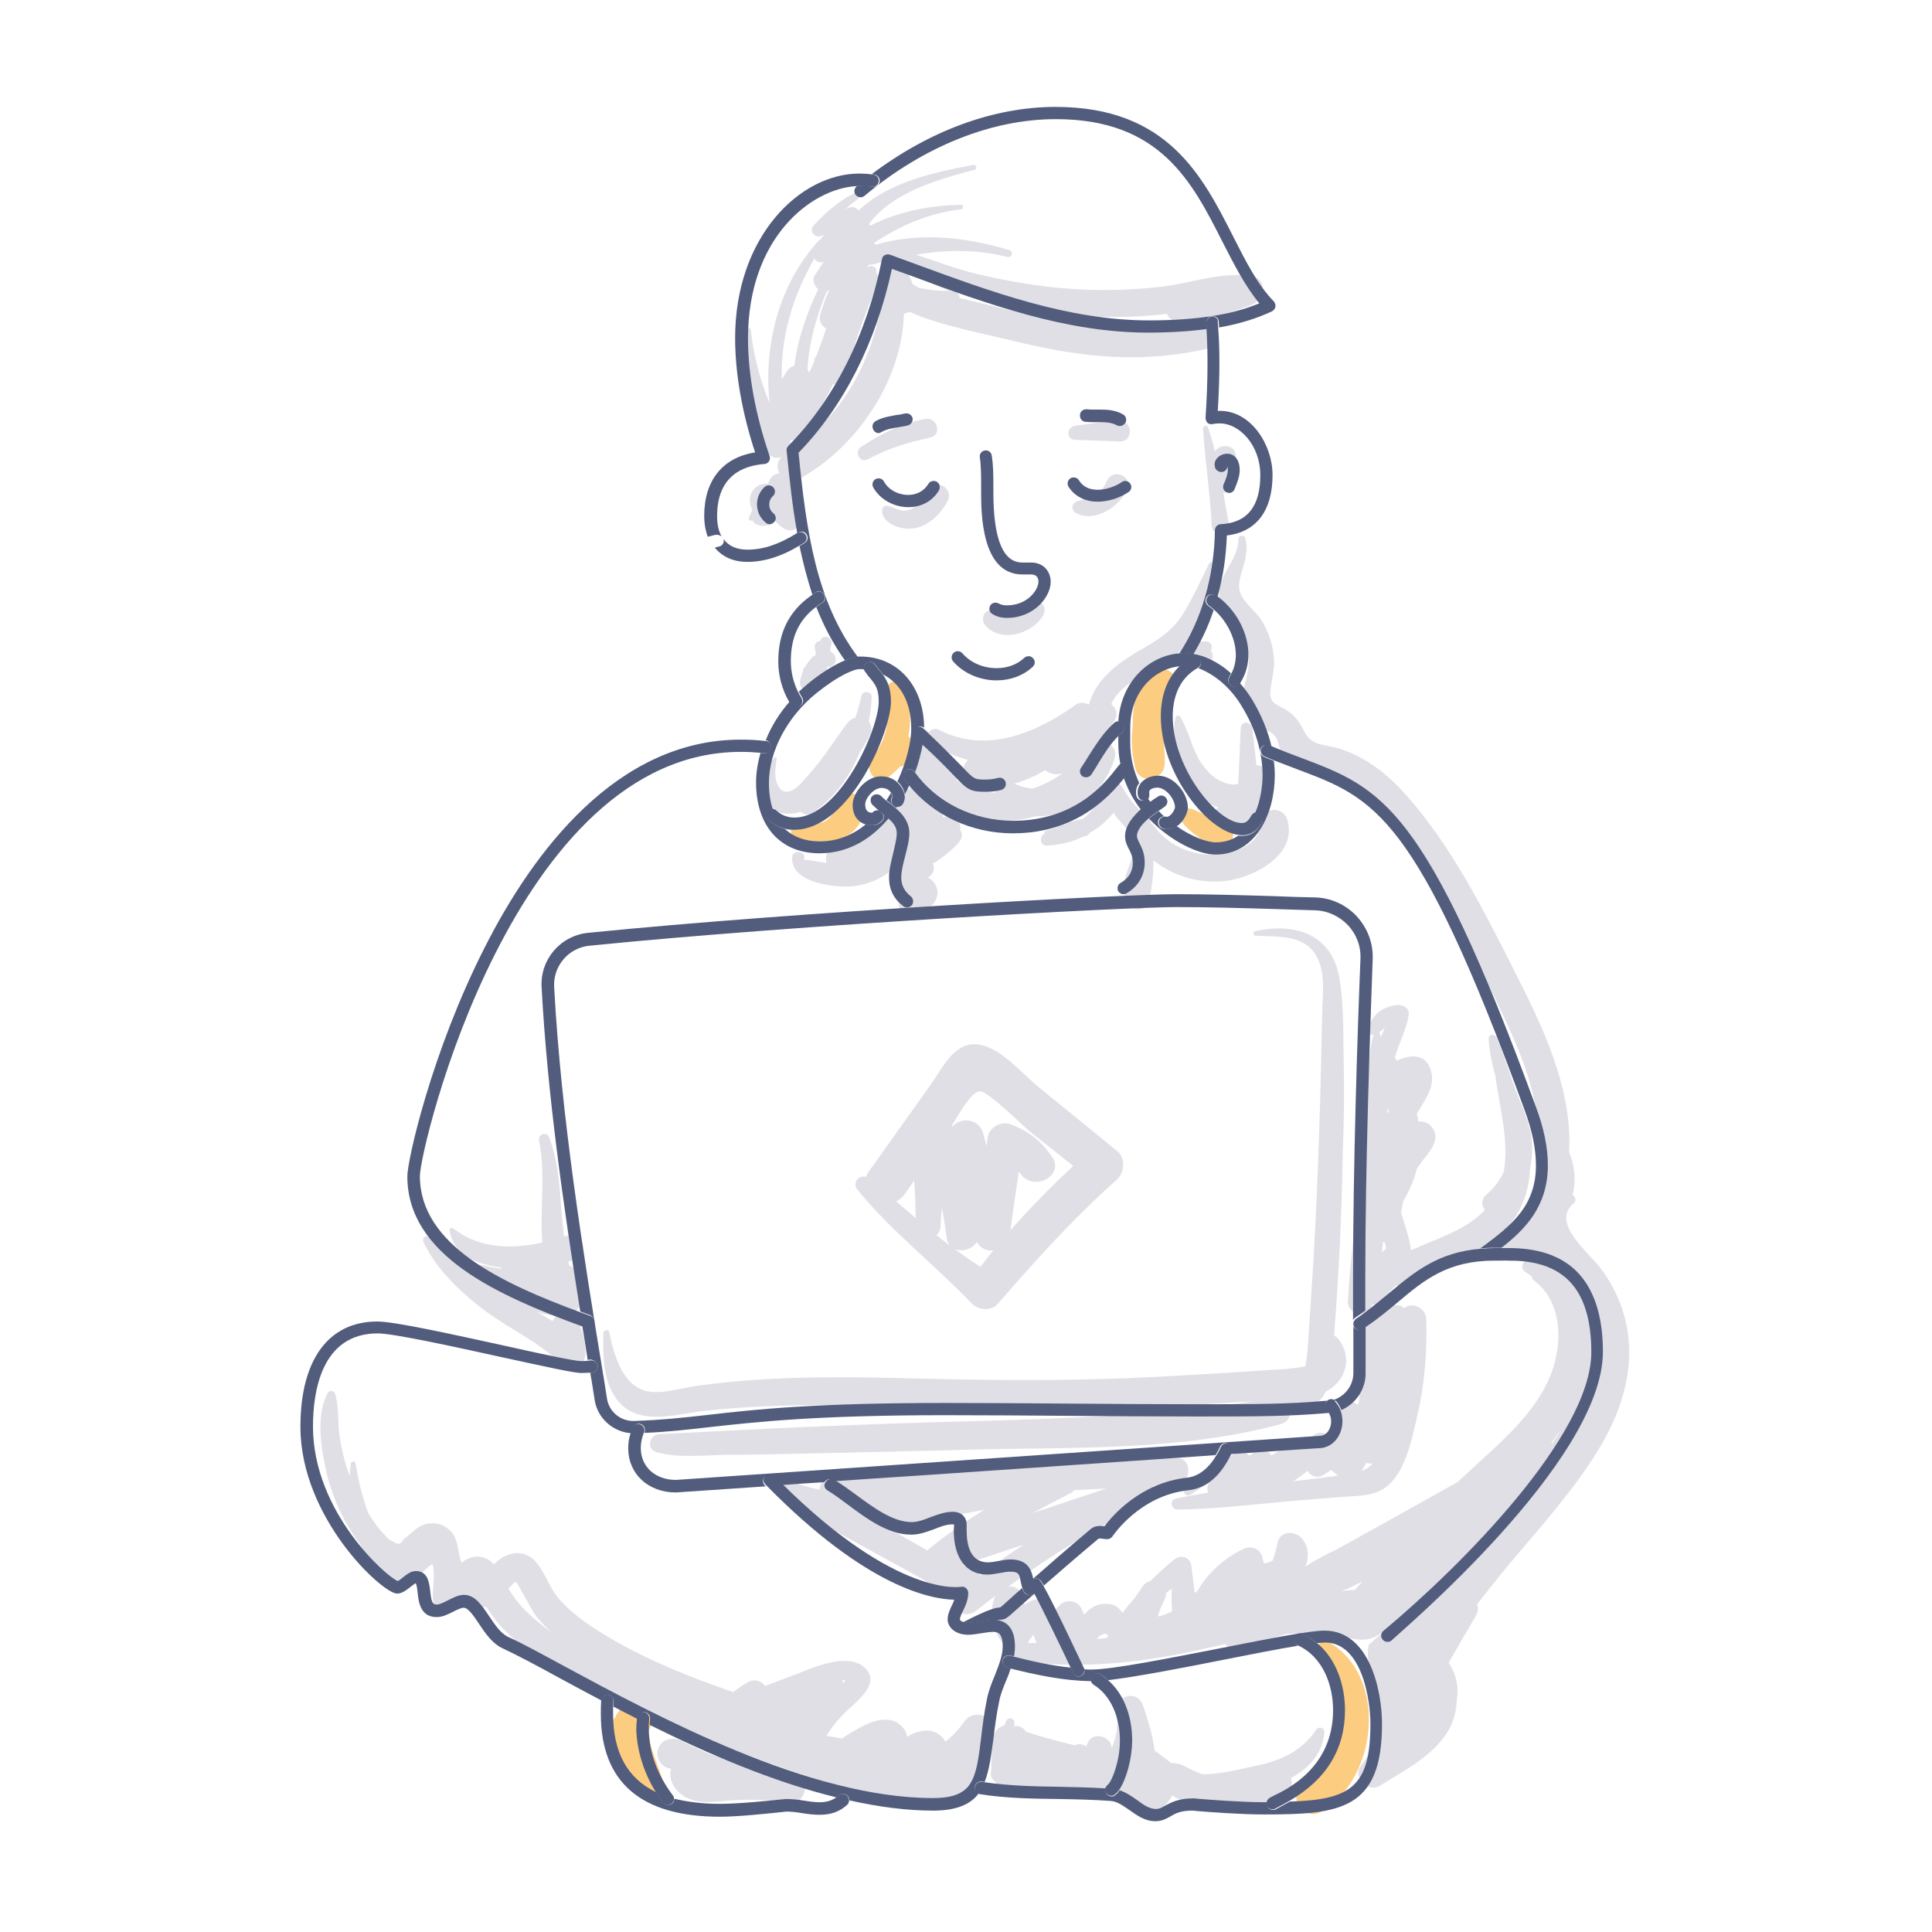 <?xml version="1.0" encoding="utf-8"?>
<!-- Generator: Adobe Illustrator 18.1.1, SVG Export Plug-In . SVG Version: 6.00 Build 0)  -->
<svg version="1.1" id="Layer_1" xmlns="http://www.w3.org/2000/svg" xmlns:xlink="http://www.w3.org/1999/xlink" x="0px" y="0px"
	 viewBox="0 0 600 600" enable-background="new 0 0 600 600" xml:space="preserve">
<g>
	<path fill="#FCCC81" d="M267.8,249.4c-0.9-4.1-7.7-4.3-8.5,0c-0.5,2.8-0.7,4.6-3.7,5.9c-3,1.2-6.2,0.4-9.2,1.6
		c-0.9,0.4-1,1.9-0.3,2.5C253.3,265.5,270.2,260.5,267.8,249.4z"/>
	<path fill="#FCCC81" d="M282.1,228.6c1.2-5.9,0.5-12-3.4-16.4c-1-1.1-3-0.2-3,1.2c0.1,8.2,1,15.1-4.9,21.7c-2.8,3.2,1,9.3,4.9,6.4
		c1.4-1.1,2.7-2.2,3.8-3.4c1.2-0.2,2.4-0.9,3.1-2.1c0.1-2.1,0.2-4.1,0.3-6.2C282.7,229.3,282.5,228.9,282.1,228.6z"/>
	<path fill="#FCCC81" d="M362.3,208c-0.2-0.1-0.5-0.2-0.7-0.2c-1.4-0.3-2.9,0-4.3,1.3c-4.8,4.6-5.6,10.4-5.5,16.5
		c-0.6,4.2-0.3,8.6,0.8,13c1.4,5.2,8.8,3.8,9.1-1.2c0.4-6.9-2.6-15.6,2.5-21.4C367.2,213.1,365.3,209.1,362.3,208z"/>
	<path fill="#FCCC81" d="M378.6,256.8c-1.2-0.7-1.8-1.7-1.9-2.7c-0.6-0.2-1.2-0.4-1.8-0.7c-1.8-0.8-3.4-1.8-5.3-2.3
		c-2-0.5-4,1.8-2.8,3.7c2.2,3.4,6.6,6.2,10.2,7.9c3.9,1.8,6.8-2,5.8-4.9C381.4,257.9,380,257.6,378.6,256.8z"/>
	<path fill="#FCCC81" d="M191,533.5c-0.3,0.2-0.6,0.6-0.7,1c-2.6,6.6,2.9,15.9,6.7,21c2.9,3.9,10.1,1.8,8.5-3.6
		c-1-3.2-2.3-6.2-3.3-9.4c-0.3-1.1-0.5-3.7-1.1-4.5c0-0.1,0-0.3,0-0.4c1.2-1.2,1.5-2.9,1.2-4.5c-2.6-1.2-5.1-2.3-7.7-3.5
		C192.7,530.6,191.6,531.9,191,533.5z"/>
	<path fill="#FCCC81" d="M404,554.3c-4,4.3,1.1,11.4,6.4,8.3c17.5-10.3,20.9-42.1,2-52.8c-1.9-1.1-3.6,1-2.8,2.8
		c3.5,7.7,6.7,14.9,5.3,23.6C413.7,543.8,409.1,548.8,404,554.3z"/>
	<path fill="#E0DFE6" d="M242.7,141.9c-1.5,1.5-1.5,3.5-0.6,5.1c-1.2,0.1-2.4,0.7-3,1.9c-0.2,0.4-0.4,0.9-0.6,1.3
		c-0.3,0-0.5,0-0.8,0c-4.6,0.4-5.8,5-4,8.3c-0.2,0.2-0.3,0.4-0.4,0.6c-0.2,0.6-0.4,1.1-0.7,1.6c-0.3,0.5,0.3,1.3,0.9,0.9
		c0,0,0.1,0,0.1,0c1.2,2.2,5.1,2.2,7.1,0.2c0.7,0.8,1.5,1.5,2.5,2.2c4.3,2.9,8.3-4,4-6.9c-0.4-0.3-0.8-0.7-1-1.2
		c0.5-1.9,0.4-4,0.2-6c0-0.2-0.1-0.4-0.1-0.5c0.6-0.1,1.2-0.2,1.8-0.6c17.7-9.6,32.1-30.5,32.6-51.3c0.7-0.3,1.3-0.5,2-0.6
		c1.2,0.6,2.5,1.1,3.8,1.6c9.5,3.4,19.8,5.3,29.6,7.7c19.8,4.8,39,6.8,59.1,2c4-0.9,4.3-7.7,0-8.4c-1.2-0.2-2.5-0.4-3.7-0.5
		c6-0.9,11.9-2.5,17.5-4.8c3.6-1.4,4.8-7.7,0-8.6c-9.2-1.8-18.7,2-27.9,3.1c-9.5,1.1-19.1,1.4-28.6,0.7c-9.9-0.7-19.7-2.4-29.4-4.7
		c-6.3-1.5-12.4-3.9-18.6-5.9c9.4-1.6,18.7-1.7,28.4,0.7c1.4,0.3,1.9-1.7,0.6-2.1c-13.4-4.1-28.1-5.7-41.6-1.7
		c-0.1-0.2-0.2-0.4-0.4-0.6c8.2-5.4,16.9-9.2,26.9-10.4c0.9-0.1,0.9-1.4,0-1.4c-9.8,0.2-19.5,2.1-28.2,6.5c-0.1-0.2-0.2-0.4-0.3-0.6
		c7.4-9.8,21.1-13.7,32.8-16.8c0.9-0.2,0.5-1.6-0.4-1.5c-12.7,2.4-26.4,5.4-35.7,14.2c-0.5-0.8-1.5-1.3-2.6-1
		c-0.5,0.1-0.9,0.3-1.4,0.5c1.1-1,2.3-2,3.6-2.9c1.1-0.8,0.2-2.5-1.1-1.9c-4.9,2.5-8.7,5.9-12.4,9.9c-1.6,1.7,0.4,4.2,2.5,3.2
		c0.3-0.1,0.5-0.3,0.8-0.4c-0.4,0.5-0.9,1.1-1.3,1.6c-0.1,0-0.2,0.1-0.3,0.2c-12.5,13.5-17.3,32.5-15.4,50.6c-3-7.2-5-14.9-5.8-22.6
		c-0.1-1.1-1.7-1.1-1.7,0c-0.9,13.5,1.5,25.4,6.9,37.8C239.3,142.2,241.1,142.5,242.7,141.9z M325.9,97.2c9.5,1.2,19.1,1.5,28.6,1
		c2.6-0.2,5.2-0.4,7.9-0.7c0.6,1.4,1.9,2.4,3.6,2.3c1-0.1,2-0.2,2.9-0.3c-0.5,0.3-0.8,0.7-1.1,1.2c-15,2.6-29.8,1.4-44.8-2.1
		c-7.7-1.8-15.4-3.8-23.1-5.6c-0.6-0.1-1.2-0.3-1.9-0.4c0-0.5-0.2-1.1-0.5-1.5C307,94.3,317.1,96.1,325.9,97.2z M294.9,90.3
		c-3.3,0.1-6.4-0.3-9.5-0.9c-0.7-0.4-1.4-0.8-2-1.2c-0.5-1.9-1.7-3.7-3.4-5.1C284.5,85.9,289.6,88.3,294.9,90.3z M262.8,116.6
		c2.4-9.7,5.6-19,9.7-28c0.6-1.4,0.4-2.9-0.4-4c0,0,0-0.1,0-0.1c0.5-1.4-1.4-2.4-2.4-1.6c-0.1,0-0.2,0-0.3,0
		c0.1-0.2,0.3-0.5,0.4-0.7c0.4,0.1,0.8,0,1.3-0.1c1.9-0.5,3.8-1,5.6-1.5c0.8,0.6,1.6,1.2,2.5,1.8c-2.8-1.5-6.5,0.5-5.6,4.1
		c0.3,1.1,0.6,2,1.1,3c-0.2,1.4-0.4,2.7-0.7,4.1c-0.5,0.4-0.6,1.1-0.3,1.6c-3.9,18.7-12.3,34.5-29.3,45.4c0.5-0.6,0.8-1.3,0.9-2.1
		c0-0.6,0.1-1.2,0.2-1.8c1.4,0.1,3-0.5,3.9-1.6c0.5-0.6,0.9-1.3,1.3-1.9c1.8,0.4,4-1.5,2.9-3.7c-0.1-0.2-0.1-0.3-0.2-0.5
		c1.9-3.1,3.7-6.4,5.3-9.7C260.4,119.6,262.3,118.9,262.8,116.6z M256.8,90.4c0.2-0.1,0.5-0.2,0.7-0.3c-1.1,2.5-2.1,5.1-2.8,7.8
		c-0.5,1.8,0.5,3.4,1.9,4.1c-1,2.9-2,5.8-3.1,8.6c0,0-0.1,0.1-0.1,0.1c-0.4,0.4-0.5,0.9-0.5,1.4c-0.4,1.1-0.9,2.1-1.4,3.2
		c-0.1,0.1-0.2,0.3-0.3,0.4c-0.1-0.4-0.2-0.7-0.4-0.9C251.1,106.3,253.9,97.4,256.8,90.4z M252.9,80.3c0.6,0.9,1.7,1.5,2.9,1
		c-0.9,1.4-1.8,2.7-2.7,4.1c-1,1.5-0.3,3.4,1,4.4c-3.3,6.9-6.4,15.4-7.4,23.8c-0.9,0.2-1.7,0.7-2.2,1.5c-0.6,0.9-1.2,1.8-1.7,2.7
		C242.4,104.6,246.2,92,252.9,80.3z"/>
	<path fill="#E0DFE6" d="M382.1,152c0.9-1.4,1.3-3,1.3-4.7c0.6-2,0.6-4.2,0.3-6.3c-0.4-2.7-4.1-3.1-5.8-1.5
		c-0.2,0.2-0.4,0.4-0.6,0.6c-0.6-2.5-1.3-4.9-2.1-7.3c-0.3-0.8-1.6-0.7-1.6,0.2c0.3,4.7,0.8,9.4,1.3,14c0,0.3,0.1,0.7,0.1,1
		c0.5,5.1,1.1,10.1,1.3,15.2c0.2,3.9,6,3.2,5.3-0.7c-0.6-3.1-1.1-6.3-1.7-9.5C380.8,153.1,381.6,152.8,382.1,152z"/>
	<path fill="#E0DFE6" d="M306,194.2c4.8,5.6,14.4,2.7,17.8-2.8c2.6-4.1-3.7-7.5-6.4-3.8c-1.1,1.5-3,2.5-4.8,2.7
		c-1.8,0.2-3.7-1.1-5.4-0.7c0,0,0,0,0.1,0c-0.2,0-0.5,0.1-0.7,0.2C304.9,190.8,305,193,306,194.2z"/>
	<path fill="#E0DFE6" d="M288.3,152.1c-1.5,2.3-3,5-5.6,6.1c-2.9,1.2-4.5-0.6-7.1-1.1c-0.6-0.1-1.5,0.2-1.6,0.9
		c-0.6,4.3,5.1,6.3,8.6,6.2c5.1-0.2,9.4-4.2,11.7-8.6C296.3,151.7,290.7,148.3,288.3,152.1z"/>
	<path fill="#E0DFE6" d="M343.6,149.7c-0.7,1.7-2,3.1-3.6,4.1c-1.7,1.1-3.6,1.2-5.5,1.9c-1.6,0.5-2,2.6-0.5,3.5
		c5.6,3.4,13.5-1.7,15.9-6.9C352.1,147.8,345.5,145,343.6,149.7z"/>
	<path fill="#E0DFE6" d="M346.8,130.5c-4.3,0.6-8.6,1.1-12.9,1.7c-2.7,0.4-2.9,4.3,0,4.4c4.6,0.2,9.2,0.3,13.8,0.5
		C352.3,137.3,351.8,129.9,346.8,130.5z"/>
	<path fill="#E0DFE6" d="M287.3,130.1c-7.1,1.3-13.9,4.7-19.9,8.7c-2.3,1.6-0.3,5.2,2.2,3.8c6.2-3.4,12.5-5.2,19.3-6.7
		C292.7,135,291.1,129.4,287.3,130.1z"/>
	<path fill="#E0DFE6" d="M240.6,235.2c-5.4,5.9-6.1,17.5,4.5,17.5c1.2,0,2.4-0.2,3.5-0.6c1,0.9,2.4,1.2,3.8,0.3
		c6.7-4.6,11.6-11.3,14.6-18.7c1.2-1.7,2.2-3.5,3.1-5.3c0.8-1.7,0.6-3.2-0.3-4.2c0.5-2.5,0.8-5.1,0.9-7.7c0.1-1.8-2.8-2.2-3.2-0.4
		c-0.5,2.4-1.1,4.6-1.9,6.8c-0.9,0.2-1.7,0.7-2.4,1.6c-4,5.3-7.4,10.9-11.9,15.9c-1.7,1.9-4.8,6.1-7.6,5.4c-2-0.5-2.8-3.3-2.9-5
		c-0.2-1.6,0.3-3.6,0.4-5.3C241.2,235.2,240.8,235,240.6,235.2z"/>
	<path fill="#E0DFE6" d="M390.2,237.7c-0.4-3.8-0.8-7.6-1.3-11.5c-0.3-2.3-3.5-2.4-3.6,0c-0.2,3.9-0.3,7.9-0.5,11.8
		c0,0.5-0.1,2.9-0.3,5.4c-1.6,0.7-4.5-0.3-5.8-1c-2.4-1.3-4.2-3.3-5.7-5.5c-2.9-4.4-3.7-9.8-6.5-14.3c-0.3-0.6-1.3-0.5-1.4,0.2
		c-2.1,9.1,1.7,21,9.7,26.3c1.1,0.7,2.3,1.2,3.5,1.7c-1,0.8-1.7,2.1-1.6,3.3c0.1,1,0.6,2,1.9,2.7c1.4,0.8,2.8,1.1,4.2,1
		c3.4-0.2,6.5-2.8,7.6-6.5c0.2-0.7,0.3-1.4,0.4-2.1c2.2-1.8,3.4-4.6,2.8-8.5C393.3,238.5,391.8,237.6,390.2,237.7z"/>
	<path fill="#E0DFE6" d="M252.3,204.1c-1,1-1.7,2-2.3,3.1c-0.3,0.2-0.5,0.5-0.6,0.9c-0.2,0.9-0.5,1.9-0.8,2.8
		c-0.1,0.2-0.1,0.3-0.1,0.5c-0.8,3.6,4.9,4.3,5.1,0.7c0.2-0.1,0.4-0.3,0.5-0.4c0.4-0.4,0.6-1.1,0.6-1.7c1,0,1.9-0.6,2.1-1.8
		c0.1-0.4,0.1-0.7,0.2-1.1c0.8,0.1,1.7-0.3,2.1-0.9c0.7-1,0.6-2.2-0.2-3.1c-0.3-0.4-0.7-0.6-1.1-0.9c0.1-0.7,0.2-1.5,0.4-2.2
		c0.4-2.3-2.8-3.2-3.5-1c0,0.1-0.1,0.2-0.1,0.2c-0.2-0.1-0.5,0-0.8,0.1c0,0-0.1,0-0.1,0.1c-0.4,0.2-0.6,0.7-0.7,1.1
		c0,0.7,0.1,1.6,0.4,2.3c-0.1,0.3-0.2,0.6-0.3,0.9C252.7,203.7,252.4,203.9,252.3,204.1z"/>
	<path fill="#E0DFE6" d="M375.4,199.4c-0.6-0.3-1.2-0.3-1.7-0.1c-0.3-0.1-0.7-0.2-1.1-0.1c-0.9,0.1-1.9,0.8-2,1.8
		c-0.2,1.2-0.1,2.4,0.6,3.4c0.1,0.1,0.2,0.2,0.3,0.3c0.6,1.4,2,2.3,3.5,1.6c1.5-0.6,2-2.3,1.3-3.8c-0.1-0.2-0.2-0.3-0.3-0.5
		c0,0,0-0.1,0.1-0.1C376.6,201,376.3,199.9,375.4,199.4z"/>
	<path fill="#E0DFE6" d="M417.3,329.9c-0.2-8.6,0.1-17.5-1.3-26c-2.3-13.7-13.6-17.5-26.2-14.7c-0.8,0.2-0.6,1.4,0.2,1.4
		c6.4,0.4,14.5-0.5,18.5,5.8c3.4,5.2,2.2,12.8,2.1,18.6c-0.3,12.8-0.5,25.6-1,38.4c-0.4,12.8-1,25.6-1.7,38.3
		c-0.4,6.6-0.9,13.2-1.3,19.8c-0.1,0.9-0.3,7.8-1.2,12.8c-4,0.9-9.8,1.1-10.3,1.1c-5,0.3-10,0.7-15,1c-10,0.6-20,1.2-30,1.6
		c-20.4,0.8-40.7,0.7-61.1,0.2c-19.8-0.5-39.6-1-59.4,0.7c-4.5,0.4-8.9,0.9-13.3,1.5c-4.8,0.7-10.9,2.7-15.6,1.6
		c-7.6-1.9-10.1-11.6-11.5-18.3c-0.2-1-1.7-0.7-1.8,0.2c-0.2,7.2-0.2,16,5,21.7c6.6,7.3,17.8,3.5,26.1,2.6
		c25.9-2.9,51.9-1.7,77.9-0.9c25.9,0.8,51.6,0.2,77.4-1.2c5.3-0.3,10.6-0.6,15.8-1c-29.7,4.5-59.3,5.5-89.4,6.3
		c-31.9,0.8-63.6,2.3-95.5,4c-3.2,0.2-4,4.7-0.8,5.6c6.6,1.9,15,0.9,21.8,0.8c8.4,0,16.8-0.2,25.2-0.4c16.8-0.4,33.6-0.7,50.4-1.2
		c31.7-0.8,65.4,0.5,96.3-7.9c2.7-0.7,3.5-3,2.9-5c3.3,1.1,7,0.1,9.6-2.7c0.7-0.7,1.2-1.5,1.6-2.4c6.2-3.2,8.6-10.4,3.9-16.4
		c-0.4-0.5-0.8-0.8-1.3-1c1.5-18.8,2.4-37.7,2.7-56.5C417.4,348.9,417.5,339.4,417.3,329.9z"/>
	<path fill="#E0DFE6" d="M449.9,516.4c2.8-4.9,5.6-9.8,8.5-14.7c0.7-1.3,0.7-2.5,0.3-3.5c2.9-3.7,5.9-7.4,8.8-11
		c9.9-11.9,20.7-23.6,28.8-36.8c7-11.4,11.4-24.5,9-37.9c-1.2-6.9-4.2-13.4-8.5-19c-3.5-4.6-15.4-13.8-8-19.9c0.9-0.7,0.4-2-0.4-2.5
		c1.1-4.4,0.7-9-1.1-13.2c1.1-20.1-8.3-39.2-17.2-56.8c-9.4-18.6-19.5-38.6-33.5-54.3c-5.5-6.2-12.3-11.6-20.3-14.2
		c-4.9-1.6-8.9-0.6-11.4-5.7c-1.8-3.7-3.6-5.6-7.4-7.5c-3.3-1.6-3.3-3.1-2.7-6.8c0.3-2.3,0.9-4.5,0.9-6.9c-0.1-4.5-1.5-9.1-3.9-13
		c-1.2-1.9-2.8-3.3-4.3-5c-3-3.4-3.2-5.5-2-9.6c1.1-3.9,2.3-7,1.2-11c-0.3-1.1-2.1-0.9-2.1,0.3c0.1,7-7.7,12.1-5.7,19.4
		c0.8,2.9,3.2,4.9,5,7.2c3.5,4.5,4.7,10,3.4,15.6c-1.6,6.8-2.9,12.2,4.1,16.3c1.3,0.7,3,1.1,4.1,2.2c1.5,1.4,1.5,3.4,2.3,5.3
		c1.4,3.2,3.6,5.1,6.9,6.1c3.4,1,7,1.1,10.4,2.4c4,1.6,7.4,4.1,10.6,6.9c6.3,5.8,11.1,13.1,15.6,20.3c10.8,17.2,20.8,35.1,28.9,53.7
		c8,18.3,13,42-1,58.4c-0.3-0.1-0.7-0.1-1-0.1c0.9-1,1.7-2.1,2.5-3.3c3-4.7,4.3-9.9,4.5-15.2c0.7-3,0.8-6.1,0.4-9.2
		c-0.6-4.5-2.4-8.6-4.1-12.8c-2.4-6.1-4.2-12.4-6.7-18.4c-0.5-1.2-2.5-1.2-2.5,0.3c0.2,3.9,1.1,8,2.2,12c0,0.2,0,0.3,0,0.5
		c1.3,9.1,4.2,19.6,2.5,28.9c-1.1,2.5-2.9,5-5.5,7.2c-1.6,1.4-1.4,3.3-0.4,4.6c0,0.1-0.1,0.1-0.1,0.2c-6.1,6.4-14.9,8.7-22.8,12.4
		c-0.4-3.9-2.1-8.2-3.1-11.8c0.2-1.2,0.5-2.4,0.7-3.5c1.9-3.1,3.3-6.4,4.2-10c0.9-1.3,1.7-2.5,2.7-3.7c2-2.6,4.5-5.8,2.1-9.1
		c-1.1-1.5-2.6-2.1-4.3-1.9c-0.1-0.8-0.3-1.6-0.5-2.4c2.2-3.8,5.5-8,4.6-12.5c-1.3-6.3-6.2-6.1-10.8-4c-0.2-0.4-0.4-0.7-0.6-1
		c1.2-4.5,3.8-9,4.3-13.4c0.2-2.1-2.1-3.1-3.8-2.9c-4.4,0.6-7.6,3-8.8,7.3c-0.3,1.1,0.6,2,1.6,2c-0.9,3.6-1.3,7.3-1.5,11.1
		c0,0.3-0.1,0.7-0.1,1c-0.1,1.7-0.2,3.4-0.3,5.1c-0.5,7-1,14-1.6,20.9c-0.2,1-0.3,2-0.4,3.1c0,0.2,0,0.4,0,0.7
		c-1.2,13.6-3.3,27.3-4,40.9c-0.2,4.3,6.5,5.2,7.5,1c0,0,0,0,0-0.1c1,0.1,2.1-0.2,2.9-1.2c1.3-1.4,2.9-3,4.5-4.7
		c1,0.3,2.1,0.2,3.2-0.3c8.7-4,19-7.4,26.8-13.6c0,0.4,0,0.8,0,1.3c0.4,2.7,2.6,4.8,5.3,5c1.5,0.1,2.8-0.3,4-1.1
		c0.3,0.4,0.7,0.7,1.1,1c-1.3,0.7-1.7,2.6-0.1,3.6c0.7,0.4,1.4,0.9,2,1.4c0,0.4,0.1,0.8,0.5,1.1c9.6,7,9,21.3,4.6,31
		c-4.4,9.5-12,16.8-19.6,23.7c-2.9,2.7-5.8,5.3-8.7,8c-12.5,7-25,14-37.5,20.9c-3.3,1.5-6.6,3.3-9.7,5.3c1.2-2.8,1.1-6-0.9-8.5
		c-2-2.6-6.8-2.9-7.7,1c-0.4,1.9-0.9,3.8-1.6,5.7c-0.8,0.4-1.7,0.7-2.6,0.9c-0.2-0.7-0.5-1.4-0.6-2.1c-0.7-2.7-3.7-3.6-6-2.4
		c-5.7,2.8-10.6,7.1-13.9,12.6c-0.1,0.1-0.1,0.2-0.2,0.4c-0.3,0.2-0.7,0.4-0.9,0.6c-0.3-3.3-0.9-7.1-1-8.2c-0.2-2.9-3.2-3.9-5.3-2.2
		c-2.6,2.1-5.1,4.4-7.4,6.7c-0.9,0.2-1.8,0.7-2.5,1.7c-0.7,1.2-1.5,2.3-2.3,3.4c-1.3,1.5-2.6,3.1-3.9,4.8c-1.1-1.6-2.3-2.9-5.4-2.8
		c-3,0-4.8,1.5-6.5,3.3c-0.3-0.7-0.6-1.4-1-2.1c-1.2-2.4-4.8-2.7-6.6-0.8c-0.8,0.8-1.5,1.6-2.2,2.4l-0.5-1.2c-1-2.7-3.6-3.8-6.2-2.5
		c-0.7,0.3-1.3,0.7-2,1.1c-0.2-0.9-0.5-1.7-0.7-2.6c-0.6-2.2-2.5-3.2-4.3-3c13.6-10,28-18.7,43.2-26.2c2.1-1,2.4-3.2,1.7-5
		c2.3-0.1,4.6-0.3,6.9-0.4c5.4-0.3,5.4-8.7,0-8.4c-18.5,1-37,2-55.5,3.1c-0.9-0.6-1.9-0.9-3.2-0.6c-2.3,0.4-4.6,0.8-6.9,1.2
		l-40.8,2.2c-2.6,0.1-4,2-4.1,4c-3.1-0.6-6.1-1.5-9.1-2.6c-3.4-1.3-5.3,3.9-2.4,5.7c16.3,10.4,34,19,50.7,28.9c1.3,0.8,2.8,0.7,4,0
		c0,0,0.1,0.1,0.1,0.1c-0.5,0.5-1.1,1-1.6,1.5c-1,4.3,3.8,6.6,7,4c1.9-1.5,3.8-3,5.8-4.5c0,0,0,0,0,0.1c-2.1,5.6-0.8,10.9,3.1,15.3
		c-0.2,0.4-0.3,0.8-0.5,1.3c-0.4,1.2,0.5,2.8,1.7,3c16.9,2.7,33.9,1.8,50.7-1.3c5.5-1,11-2.3,16.5-3.5c0.9,1.1,2.3,1.8,4.1,1.3
		l14.7-4.4c5.8-0.5,11.6-0.4,17.6,0.8c3,0.6,6,1.4,9,0.5c1.5-0.5,2.9-1.4,4.2-2.4c-1.1,1-2.2,2-3.4,2.9c-0.2,0.2-0.4,0.5-0.6,0.8
		c-0.4,0-0.8,0.3-1,0.8c-1,4.2,0.8,8.7,1.6,12.9c0.8,4.7,0.5,10,2,14.6c-0.2,0.6-0.5,1.1-0.7,1.6c-0.1,0.3-0.2,0.6-0.2,0.9
		c-2.6,3.8-4.8,7-5.3,7.7c-2.5,3.6,2.4,8.2,6,6c10.2-6.4,23.6-12.7,23.9-26.6C453.2,523.5,452,519.6,449.9,516.4z M428.4,320.6
		c0.6-0.5,1.1-1,1.7-1.4c-0.4,1-0.9,1.9-1.3,2.8C428.7,321.6,428.5,321.1,428.4,320.6z M429.8,388.3c-0.2,0.2-0.4,0.4-0.6,0.6
		c0.1-1.1,0.2-2.1,0.3-3.2c0.2,0,0.4,0,0.5,0c0.2,0.7,0.3,1.4,0.4,2.1C430.2,388,430,388.2,429.8,388.3z M431.1,345.6
		c0,0-0.1,0.1-0.1,0.1c0,0.1-0.1,0.1-0.1,0.2c0-0.6,0-1.3,0-1.9c0.2,0.4,0.3,0.7,0.5,1.1C431.2,345.2,431.2,345.4,431.1,345.6z
		 M484.9,443.7c-0.9,1.6-1.9,3.1-2.9,4.6c-0.1-0.1-0.1-0.2-0.2-0.3C482.8,446.6,483.9,445.2,484.9,443.7z M332.3,463.8
		c0.6-0.3,1-0.6,1.3-1c3.3-0.2,6.6-0.4,9.9-0.5c-7.6,2.5-15.2,5.1-22.8,7.6C324.6,467.8,328.4,465.8,332.3,463.8z M266.4,469.5
		c1.2,0.1,2.4,0.1,3.6,0c-0.1,0.7,0,1.3,0.2,2C268.9,470.8,267.7,470.1,266.4,469.5z M288.4,481.1c-0.2,0.1-0.3,0.3-0.4,0.4
		c-4.1-2.3-8.2-4.7-12.3-7c10-1.9,20-3.7,29.9-5.6C299.7,472.6,293.9,476.6,288.4,481.1z M304.4,489.3c-0.4-0.7-1-1.4-1.8-1.9
		c-1.3-0.9-2.6-1.3-3.9-1.3l19.2-6.4C313.3,482.7,308.8,485.9,304.4,489.3z M319.2,510.3c0.2-0.4,0.4-0.7,0.5-1.1
		c0.2-0.2,0.4-0.4,0.6-0.7c0.2-0.3,0.4-0.6,0.6-0.8c0.3,0.9,0.7,1.7,1,2.6C321,510.2,320.1,510.3,319.2,510.3z M344,508.2
		c-0.1,0.2-0.2,0.3-0.2,0.5c-1.1,0.1-2.1,0.2-3.2,0.3c0.5-0.6,1.1-1.1,1.6-1.3c1-0.5,1.5-0.3,2,0.2C344.2,508,344.1,508.1,344,508.2
		z M362.9,500.9c-0.7,0.3-2.8,1.3-3.2,1c-0.4-0.3,2.5-6.2,2-5.2c0.3-0.7,0.5-1.3,0.4-1.9c0.6-0.5,1.2-1,1.8-1.5
		c-0.1,2.3-0.1,4.8,0.1,7.1C363.6,500.6,363.3,500.8,362.9,500.9z M420.8,493.8c-1.4,0-2.8,0.1-4.2,0.4c2.2-0.9,4.3-2,6.5-3
		C422.3,492,421.5,492.9,420.8,493.8z"/>
	<path fill="#E0DFE6" d="M422,435.5c-0.1,0.2-0.2,0.5-0.3,0.8c-2.1-1.8-6.1-1.6-6.6,1.7c-0.5,3-1.1,6.1-1.6,9.1
		c-1-2.1-3.7-3-5.8-1.1c-1.5,1.4-3.1,2.7-4.6,4c-1.1-1-2.7-1.4-4.1-0.5c-1.4,0.9-2.8,1.7-4.2,2.5c-0.9-1.5-2.9-2.5-4.6-1.4
		c-0.8,0.5-1.5,1-2.3,1.5c-0.6-1.1-2.2-1.7-3.4-1.1c-6.1,2.9-11.5,6.6-16.5,11.1c-1.1,1,0.4,3.1,1.7,2.1c1.9-1.3,3.8-2.6,5.8-3.7
		c-0.7,1-0.7,2.1-0.2,3c-3.4,0.6-6.8,1.2-10.2,1.9c-1.9,0.4-1.5,3.4,0.5,3.4c11.3-0.1,22.7-1.5,33.9-2.5c5.7-0.5,11.3-0.9,17-1.4
		c3.8-0.3,8.3-0.2,11.8-1.8c7.8-3.6,9.9-15.3,11.7-22.7c2.4-10.1,3.3-20.5,2.9-30.9c-0.1-3.3-4.5-5.4-6.8-3.2
		c-1.4-1.3-3.4-1.5-6.2,0.5c-0.8,0.5-1.3,1.3-1.6,2.1c-5.2,1.9-9,5.9-6.9,12.5c0.3,1,1,1.8,1.8,2.4c0,1,0,2-0.1,3
		C422.5,429.7,422.2,432.6,422,435.5z M401.7,460c1.5-1,3-2.1,4.4-3.2c1,1.6,2.9,2.5,4.8,1.3c0.8-0.5,1.7-1,2.5-1.6
		c0.3,0.3,0.6,0.6,1,0.8c0.3,0.4,0.7,0.7,1.1,1C410.9,458.9,406.3,459.5,401.7,460z M423.1,456.5c0.4-0.7,0.8-1.5,1.2-2.2
		c0.7,0.2,1.4,0.3,2,0.2c-1,1.1-2.1,1.8-3.5,2.4C422.9,456.7,423,456.6,423.1,456.5z"/>
	<path fill="#E0DFE6" d="M400.9,552.2c5.5-3,9.9-7.5,10.4-14.3c0.1-1.2-1.5-1.8-2.3-1c-0.5,0.5-0.7,0.7-0.8,1.1
		c-4.7,6.2-10.6,8.8-18.2,10.4c-4.5,0.9-11,2.7-16.6,2.6c-1.7-0.6-3.4-1.4-5.1-2.3c-1.5-0.8-3-1.2-4.6-1.2c-1.6-1.2-3.3-2.6-5.1-3.8
		c-0.6-4.8-2.1-9.4-3.6-14c-1.8-5.3-9.1-3.1-8.3,2.3c0.6,3.8,0.1,7.4-1.4,10.8c-0.1-0.3-0.1-0.6-0.2-0.8c-0.8-3-5.8-4.1-7.2-0.9
		c-0.2,0.4-0.4,0.9-0.6,1.3c-1-0.8-2.4-0.9-3.6-0.4c-5.1-1.2-10.1-2.6-15.1-4.2c-0.7-1.3-2.3-2-3.7-1.7c0.1-0.3,0.1-0.5,0.1-0.8
		c0.4-1.7-2-2.3-2.6-0.7c-0.2,0.4-0.3,0.9-0.5,1.3c-1.9,0.3-3.4,2.2-3.5,4.1c-0.1,2.5-0.7,5.9-0.5,9c-0.1,0.7-0.2,1.4-0.2,2.1
		c0.1,1,0.6,1.7,1.3,2.2c0.2,0.3,0.4,0.6,0.6,0.9c3.1,3.6,10,2.3,14.1,2.4c3.8,0.1,7.6,0.1,11.4,0.2c0.4,0.1,0.8,0.1,1.2,0l8.2,0.1
		c1.1,0,4-0.5,4.9,0.1c0.9,0.5,0.8,1.3,1.4,2c1.3,1.4,1.8,2.6,3.6,3.4c3.1,1.3,6,0.1,8-2.4c0.4-0.5,1.3-1.6,1.6-2.4
		c1.1,0.7,2,1.1,2.4,1.2c0.6,0.2,1.2,0.3,1.8,0.4c0.7,0.5,1.4,0.9,1.7,1c9.3,4,20.9,3.5,29.2-2.6C401.2,556,401.6,553.9,400.9,552.2
		z"/>
	<path fill="#E0DFE6" d="M299.5,534.6c-1.7,2.4-3.6,4.5-5.9,6.3c-0.9-1.8-2.7-3-4.8-3.4c-1.7-0.3-5.1,0.4-7,1.9
		c-0.3-1-0.6-2-1.4-2.9c-2.1-2.5-5.2-2.9-8.2-2.1c-3.8,1-7.4,3.4-10.8,5.5c-1.6-0.3-3.1-0.6-4.7-0.8c1.4-2.5,3.3-4.8,5.4-6.9
		c3.2-3.4,12.2-9.3,6.2-14.5c-5.3-4.5-15.8,0.1-21.1,2.3c-0.1,0-0.1,0-0.2,0.1c-0.2,0-0.5,0.1-0.7,0.2c-2.9,1.1-5.8,2.2-8.7,3.3
		c-1.2-1.6-3.2-2.4-5.5-1.1c-1.6,0.9-3,1.9-4.4,3c-15.4-5.3-30.8-11.6-44.2-20.5c-3.4-2.3-6.7-4.9-9.5-8c-3.2-3.5-4.4-7.9-7.2-11.5
		c-3.8-4.8-9.5-3.7-13.4,0.3c-0.6-0.6-1.2-1.2-2-1.6c-3-1.5-5.7-0.7-8.1,1.1c-0.1-0.3-0.2-0.6-0.3-0.9c-0.8-2.9-0.7-6.1-2.7-8.5
		c-1.8-2.1-4.2-3.1-7-2.8c-3.8,0.5-5,3-7.9,4.8c-0.8,1.7-1.9,2-3.1,0.9c-1.2-0.4-2.1-1.1-2.8-2.1c-1.7-1.6-3-3.6-4.3-5.5
		c-0.3-0.4-0.5-0.8-0.8-1.2c-1.9-5-3.1-10.3-4-15.6c-0.1-0.9-1.4-0.6-1.5,0.2c-0.1,1.2-0.2,2.4-0.3,3.8c-0.1-0.2-0.1-0.3-0.2-0.5
		c-1.3-3.7-2.3-7.6-2.9-11.5c-0.7-4.4-0.1-9.2-1.4-13.5c-0.3-1-1.8-1.3-2.3-0.3c-3.9,6.9-2,17.8-0.3,25.1c1.9,7.9,5.5,15.5,10.4,22
		c1.5,3.7,3.7,7,6.6,9.3c3.2,2.5,7.5,2.9,11,0.7c1-0.6,1.8-1.6,2.7-2.3c0.5-0.5,1-1,1.6-1.4c0.2-0.1,0.3-0.2,0.5-0.3
		c0.9,2.4,0,8.6,0.1,10.6c0.1,3.6,4.6,5.8,7.3,3c0.5-0.5,1-1,1.4-1.5c0.1,0,0.1,0.1,0.2,0.1c2.4,1.1,5.1,1.6,7.7,1.1
		c1.3,2.1,2.8,4.1,4.5,6c5,5.5,11.4,9.8,17.8,13.4c6.9,4,14,7.6,21.3,11c2.5,1.2,5.1,2.4,7.7,3.5c7.1,3.2,14.3,6.2,21.5,9
		c17.9,7,36.4,13.3,55.2,17.6c7.1,1.6,14.1,2,19.9-3c5.3-4.7,7.8-11.8,9.3-18.5C309.1,533,302.5,530.4,299.5,534.6z M262.2,522.4
		c-0.1,0.1-0.1,0.2-0.2,0.3c-0.2-0.3-0.3-0.5-0.6-0.7C262.3,521.7,262.6,521.5,262.2,522.4z M163.1,500.1c-2.1-2.1-3.7-4.3-5.2-6.7
		c1-1.2,1.9-2.1,2.3-2.1c0.4,0,5.2,9.3,6.3,10.6c1.4,1.8,3,3.4,4.7,5C168.3,504.8,165.6,502.6,163.1,500.1z"/>
	<path fill="#E0DFE6" d="M246.9,551c-7.7-1.4-15.4-2.6-22.8-5c-3.9-1.2-7.5-2.9-11.1-4.7c-2-1-3.3-1.7-5.6-1.1
		c-2.2,0.6-3.8,3.2-3.1,5.4c0,0.2,0.1,0.3,0.1,0.5c0.6,1.7,2.2,3.1,4,3.2c-1.2,4.4,2.4,8.6,6.9,9.8c4.5,1.2,9.7,0,14.3-0.1
		c5.4-0.2,10.7,0.1,16.1,0.7C250.6,560.1,251.8,551.8,246.9,551z"/>
	<path fill="#E0DFE6" d="M155.4,393.6c0.1,0.2,0.2,0.3,0.3,0.5c-2.4-0.5-4.4-0.9-5.5-1.1c-0.2,0-0.3-0.1-0.5-0.1
		c-1.5-0.3-2.7,0.2-3.6,1c-4.3-3.3-8.5-6.7-13-9.8c-1.1-0.7-2.1,0.6-1.6,1.6c4,8.4,11.2,15.3,18.5,20.9c7.8,6,17.2,9.9,24.2,17
		c2.7,2.8,7.6,0.7,7.6-3.2c0-3.9-0.8-7.2-2.7-10.7c-0.4-0.7-0.9-1.2-1.5-1.6c0.9-0.4,1.6-1.2,2-2c2.6-1,3.9-3.2,2.8-7.3
		c-0.5-1.7-1.9-2.6-3.4-2.7c0.1-1.3-0.7-2.7-2.2-3c-0.1-0.4-0.2-0.8-0.3-1.3c0.7-0.2,1.3-0.4,1.9-0.6c4.7-1.6,2.7-9.2-2.1-7.5
		c-0.4,0.1-0.8,0.2-1.1,0.4c-0.3-2.5-0.6-5.1-0.8-7.6c-0.6-7.9-1-15.7-3.8-23.2c-0.7-2-3.6-1.2-3.2,0.9c1.8,8.9,0.7,17.9,0.8,26.9
		c0,1.6,0.1,3.2,0.2,4.8c-9.6,2.1-19.7,1.9-27.6-4.4c-0.4-0.3-1.2-0.2-1.2,0.5C140.7,389.5,147.5,392.6,155.4,393.6z M172.9,408.6
		c-0.5,0.5-1,1-1.3,1.7c-1.6-1-3.2-1.9-4.8-2.9C168.8,408.1,170.8,408.5,172.9,408.6z"/>
	<path fill="#E0DFE6" d="M291.5,226.6c-1.2-0.6-2.5,0-3.1,0.9c-1-2.1-5.2-1.7-5.4,1.4c0,0.3,0,0.6,0,0.9c-0.1,2.1-0.2,4.1-0.3,6.2
		c-0.1,1.7-0.1,3.3-0.2,5c0,0.7,0.1,1.3,0.5,1.8c-0.4,0.7-0.6,1.5-0.4,2.4c-1.3-0.5-2.7-0.2-3.9,1.3c-5.6,7.1-12.1,12.6-20.1,16.7
		c-2,1-2.4,3-1.9,4.8c-2.2-0.3-5.5-0.9-7.2-1.1c0,0,0.1-0.1,0.1-0.1c0.1-0.2,0.1-0.3,0.2-0.5c0.1-0.3,0-0.7-0.2-0.9
		c-0.7-0.7-1-0.9-2-0.8c-0.6,0.1-1.3,0.4-1.5,1.1c-1.4,8.7,14.2,10.3,19.9,9.4c4.9-0.8,9.3-3.1,12.7-6.4c0.1,1.1,0.5,2.2,0.9,3.3
		c0.1,0.2,0.2,0.3,0.2,0.5c-0.5,2.5-0.8,5.1-0.8,7.8c0,2.6,2.4,4.1,4.8,3.7c4.3-0.8,9.4-4.7,6.5-9.6c-0.6-1-1.4-1.5-2.2-1.9
		c1.4-0.7,2.4-2.2,1.7-4.3c0,0,0-0.1-0.1-0.1c0.3-0.1,0.6-0.2,0.9-0.4c2.7-1.9,5.3-3.8,7.4-6.4c1-1.2,0.9-2.6,0.2-3.5
		c0.5-2.4-1.8-4.9-4.4-4.2c-0.3,0.1-0.6,0.2-0.9,0.3c-0.1-0.8-0.3-1.6-0.5-2.4c1.2,0.4,2.6,0.2,3.7-0.5c8.2,4.3,17.2,4.8,25.5,2.5
		c10.9,0.3,20.8-6.2,24.5-17.8c1.2-3.7-2.2-5.8-5.2-5.1c1.9-2.2,3.7-4.4,5.2-6.8c1.3-1.9,0.5-3.9-1-5.1c3.4-7.9,15.4-10.8,21.4-16.5
		c7-6.6,9.1-16.9,11.4-25.9c0.4-1.4-1.8-2.5-2.5-1.1c-2.5,5.1-4.9,10.4-7.9,15.3c-3.5,5.7-8.5,8.6-14.1,11.8
		c-6.7,3.9-13.2,9-15.2,16.5c-0.1,0-0.2-0.1-0.4-0.1c-1.2-0.6-2.6-0.7-3.9,0.3C321.5,227.8,306.1,234.2,291.5,226.6z M324.6,239.2
		c0.8,0.7,1.8,1.1,2.8,1.2c0.9,0.1,1.8,0,2.5-0.2c-2.8,2-6,3.7-9.3,4.7c-1.8-0.2-3.6-0.6-5.3-1.4c-0.1-0.1-0.2-0.1-0.4-0.1
		C318.2,242.5,321.5,241,324.6,239.2z M310.4,244.3c-0.6,0.5-1.1,1.2-1.4,1.9c-4.2-0.4-8.3-1.7-11.9-3.9c-0.3-1.3-0.6-2.7-1.1-4.1
		c-0.1-0.5-0.2-1.1-0.3-1.6c-0.2-0.8-0.6-1.4-1.2-1.9c-0.3-0.5-0.6-0.9-0.9-1.4c2.3,1.2,4.6,2.1,7,2.7c-2.4,2.3-2.2,6.6,1.5,7.6
		C305,244.4,307.7,244.6,310.4,244.3z"/>
	<path fill="#E0DFE6" d="M391.6,255.4c-0.2,7.7-9.8,10.2-16.2,10c-6.5-0.2-12.8-3.3-16.7-8.5c-0.3-0.5-0.8-0.8-1.2-1.1
		c-0.1-0.7-0.4-1.4-1.1-2c-3.1-2.6-5.7-5.4-7.6-9c-1.5-2.8-5.2-1.7-6.1,0.8c-1.3,3.6-3.6,6.5-6.5,8.8c0,0-0.1,0-0.1,0
		c-3.8,0.5-7.6,2.6-11.2,3.6c-0.5,0.1-0.6,0.6-0.5,0.9c-1.7,0.8-1.5,3.8,0.7,3.7c4.1-0.2,7.9-1.1,11.3-2.8c0.2,0,0.3,0,0.5-0.1
		c0.7-0.1,1.2-0.5,1.5-1c2.8-1.6,5.3-3.7,7.4-6.3c1.6,2.3,3.4,4.4,5.6,6.4c0,0,0.1,0.1,0.1,0.1c0,0.3,0.1,0.6,0.2,0.9
		c2.5,7.1-6.1,13.6-1.1,21c1.5,2.3,5.6,2.2,6.2-0.8c0.9-4.2,1.5-8.5,1.4-12.7c0,0,0-0.1,0-0.1c6,4.7,13.5,7.1,21.4,6.5
		c9.2-0.7,23.8-8.1,20.1-19.4C398.1,250.1,391.8,250.8,391.6,255.4z"/>
	<path fill="#E0DFE6" d="M289,336.9c-6.4,9-12.9,18.1-19.3,27.1c-0.4,0.5-0.6,1-0.8,1.5c-2.2-0.7-4.3,1.8-2.6,4
		c10.6,13,23.9,23.2,35.5,35.3c2,2.1,6,2.5,8,0.2c11.8-13.6,23.6-26.7,37.1-38.7c2.3-2,2.7-6.6,0.2-8.7
		c-8.2-6.7-16.4-13.4-24.7-20.1c-5.2-4.3-12.3-13-19.6-13.2C296,324.1,292.5,332,289,336.9z M278.3,373.1c1-0.5,2-1.2,2.7-2.3
		c1-1.4,2-2.8,2.9-4.2c0.2,2.6,0.3,5.3,0.4,7.9c0,1.3,0,2.5,0.1,3.8C282.4,376.6,280.3,374.8,278.3,373.1z M290.8,383.6
		c0.7-0.6,1.3-1.5,1.3-2.8c0.1-1.9,0.2-3.8,0.4-5.7c0.6,3.1,1.1,6.2,1.5,9.3c0.1,1,0.5,1.8,1,2.4
		C293.6,385.8,292.2,384.7,290.8,383.6z M304.5,393.4c-2.8-1.7-5.4-3.6-8-5.5c2.3,1,5.4,0.1,6.9-2.2c1.1,2.1,3.1,2.9,5.1,2.6
		C307.1,390.1,305.8,391.7,304.5,393.4z M319.6,351.2c4.6,3.6,9.1,7.3,13.7,10.9c-6.8,6.3-13.3,13-19.5,19.9
		c0.8-6,1.7-12.1,2.6-18.1c0.2,0.2,0.4,0.4,0.5,0.6c4.1,5.8,13.9,0.6,9.8-5.3c-3.5-5-7.3-8-13-10.1c-2.6-1-6.5,1-6.9,3.9
		c-0.2,1-0.3,1.9-0.4,2.9c-0.4-1.3-0.7-2.7-1.1-4c-1.3-4.6-7.1-5.1-9.5-2c0-0.1-0.1-0.2-0.2-0.3c2.5-4.3,6.1-10.3,8.5-10.7
		C306.4,338.4,317.5,349.5,319.6,351.2z"/>
	<path fill="#525D7D" d="M256,184.6c0.6,0.9,0.3,2.1-0.6,2.6c-0.7,0.4-1.3,0.9-1.9,1.3c2.3,5.9,5.2,11.4,8.9,16.6
		c1.2-0.5,2.6-0.9,3.9-1.1c0,0,0-0.1,0-0.1c-12.8-17.2-15.9-38.8-18.3-63.3C262,126.2,272,106.5,277,83.5c2,0.7,4.1,1.5,6.1,2.2
		c23.5,8.7,47.9,17.6,73.5,17.6c6.7,0,12.7-0.4,18.2-1.1c0-0.7-0.1-1.4-0.1-2c-0.1-1,0.7-2,1.8-2c1.1-0.1,2,0.7,2,1.8
		c0,0.6,0.1,1.2,0.1,1.7c6.3-1.1,11.7-2.8,16.4-5c0.6-0.3,0.9-0.8,1.1-1.4c0.1-0.6-0.1-1.2-0.5-1.7c-5-5.1-8.7-12.4-12.6-20.1
		c-9.6-18.9-20.4-40.3-55.2-40.3c-19.2,0-39.2,7.4-57.1,20.9c0.3,0,0.5,0,0.8,0.1c1,0.1,1.8,1.1,1.7,2.1c-0.1,1-1.1,1.8-2.1,1.7
		c-1.3-0.2-2.6-0.2-3.8-0.2c-0.4,0-0.8,0-1.1,0c-0.1,0-0.1,0.1-0.2,0.1c-0.8,0.7-0.9,1.9-0.2,2.7c0.7,0.8,1.9,0.9,2.7,0.2
		c18.3-15.3,39.4-23.8,59.4-23.8c32.4,0,42.3,19.4,51.8,38.2c3.6,7,7,13.7,11.4,19c-8.6,3.6-19.9,5.3-34.3,5.3
		c-25,0-49-8.9-72.2-17.4c-2.7-1-5.5-2-8.2-3c-0.5-0.2-1.1-0.1-1.6,0.1c-0.5,0.3-0.8,0.7-0.9,1.3c-4.7,23.5-14.8,43.5-29.1,58
		c-0.4,0.4-0.6,1-0.5,1.5c0.9,8.9,1.8,17.5,3.3,25.6c0.1-0.1,0.2-0.1,0.3-0.2c0.9-0.6,2.1-0.3,2.6,0.6c0.6,0.9,0.3,2.1-0.6,2.6
		c-0.5,0.3-1.1,0.7-1.6,1c1.1,5.2,2.4,10.2,4,15.1c0.4-0.3,0.9-0.6,1.3-0.9C254.2,183.4,255.4,183.7,256,184.6z"/>
	<path fill="#525D7D" d="M224.1,166.6c-0.9-1.6-1.4-3.7-1.4-6.3c0-12.5,8-15.7,14.7-16.2c0.6,0,1.1-0.4,1.4-0.8
		c0.3-0.5,0.4-1.1,0.2-1.7c-4.4-12.8-6.7-25.4-6.7-36.5c0-31.4,19.7-46.5,33.6-47.3c0.4,0,0.8,0,1.1,0c1.2,0,2.5,0.1,3.8,0.2
		c1,0.1,2-0.6,2.1-1.7c0.1-1-0.6-2-1.7-2.1c-0.3,0-0.5,0-0.8-0.1c-1.2-0.1-2.3-0.2-3.5-0.2c-18.5,0-38.6,19.6-38.6,51.1
		c0,10.8,2.1,23,6.2,35.5c-10.1,1.6-15.8,8.7-15.8,19.7c0,2.4,0.4,4.6,1.1,6.5c0.8-0.2,1.5-0.4,2.3-0.6
		C223,166,223.6,166.2,224.1,166.6z"/>
	<path fill="#525D7D" d="M250.2,166.1c-0.6-0.9-1.7-1.1-2.6-0.6c-0.1,0.1-0.2,0.1-0.3,0.2c-5.5,3.4-10.3,5-15.2,5
		c-3.3,0-5.8-1.1-7.4-3.3c0.3,1-0.3,2.1-1.3,2.3c-0.5,0.1-0.9,0.2-1.4,0.4c2.3,2.8,5.7,4.4,10.1,4.4c5.1,0,10.4-1.6,15.9-4.9
		c0.5-0.3,1.1-0.6,1.6-1C250.5,168.2,250.8,167,250.2,166.1z"/>
	<path fill="#525D7D" d="M240.2,159.4c-0.8-0.6-1.3-1.6-1.3-2.7c0-1,0.4-2,1.1-2.6c0.8-0.7,0.9-1.9,0.2-2.7
		c-0.7-0.8-1.9-0.9-2.7-0.2c-1.5,1.3-2.4,3.3-2.4,5.4c0,2.3,1,4.4,2.8,5.8c0.3,0.3,0.7,0.4,1.1,0.4c0.6,0,1.1-0.3,1.5-0.8
		C241.2,161.3,241,160.1,240.2,159.4z"/>
	<path fill="#525D7D" d="M376.4,98.3c-1,0.1-1.8,1-1.8,2c0.1,0.7,0.1,1.3,0.1,2c0.2,3.4,0.3,6.9,0.3,10.7c0,5-0.2,10.5-0.6,16.7
		c0,0.6,0.2,1.2,0.6,1.6c0.4,0.4,1,0.5,1.6,0.4c0.8-0.2,1.6-0.2,2.3-0.2c5.9,0,12.5,6.6,12.5,16.1c0,9.7-4.1,14.8-12.3,15.2
		c-1,0-1.8,0.9-1.8,1.9c-0.2,14.3-4.2,27.9-11.1,38.3c0.5,0,0.9-0.1,1.4-0.1c1,0,2,0.1,3,0.3c2.5-4.2,4.7-8.8,6.3-13.7
		c-0.5-0.5-1.1-0.9-1.7-1.4c-0.9-0.6-1.1-1.8-0.5-2.7c0.6-0.9,1.8-1.1,2.7-0.5c0.2,0.2,0.5,0.3,0.7,0.5c1.7-6.1,2.7-12.5,2.9-19.1
		c9.2-1.1,14.2-7.7,14.2-18.8c0-9.4-6.7-19.9-16.3-19.9c-0.2,0-0.4,0-0.7,0c0.3-5.4,0.5-10.2,0.5-14.7c0-4-0.1-7.6-0.4-11.2
		c0-0.6-0.1-1.2-0.1-1.7C378.4,99,377.4,98.2,376.4,98.3z"/>
	<path fill="#525D7D" d="M379.9,146.5c0.7-0.2,1.2-0.9,1.3-1.6c0.1,0.2,0.1,0.6,0.1,1.1c0,1.3-0.6,2.9-1.3,4.4c-0.4,1,0,2.1,1,2.5
		c0.2,0.1,0.5,0.2,0.7,0.2c0.7,0,1.4-0.4,1.7-1.2c0.8-1.9,1.6-3.9,1.6-5.9c0-3.1-1.5-5.1-3.9-5.1c-1.9,0-3.9,1.4-3.9,3.4
		c0,0.3,0.1,0.7,0.2,1.1C377.9,146.3,378.9,146.8,379.9,146.5z"/>
	<path fill="#525D7D" d="M304.7,151.3l0,1.4c0,6.4,0,25.7,12.8,25.7c0.5,0,1,0,1.5,0c0.4,0,0.8,0,1.2,0c2,0,2.3,1.4,2.3,2.2
		c0,2.6-3.4,7.4-9.8,7.4c-1.1,0-1.8-0.2-2.6-0.6c-0.9-0.5-2.1-0.2-2.6,0.7c-0.5,0.9-0.2,2.1,0.7,2.6c1.3,0.8,2.8,1.2,4.5,1.2
		c8.4,0,13.6-6.5,13.6-11.2c0-2.9-1.9-6-6.1-6c-0.4,0-0.9,0-1.3,0c-0.5,0-0.9,0-1.4,0c-6,0-9-7.2-9-21.9l0-1.4c0-3.6,0-6.8-0.5-9.9
		c-0.1-1-1.1-1.8-2.1-1.6c-1,0.1-1.8,1.1-1.6,2.1C304.7,144.8,304.7,147.9,304.7,151.3z"/>
	<path fill="#525D7D" d="M320.8,204.4c-0.7-0.8-1.9-0.8-2.7-0.1c-2.2,2.1-5.3,3.2-8.6,3.2c-4.2,0-8.1-1.7-10.6-4.6
		c-0.7-0.8-1.9-0.9-2.7-0.2c-0.8,0.7-0.9,1.9-0.2,2.7c3.2,3.7,8.3,5.9,13.5,5.9c4.3,0,8.3-1.5,11.2-4.2
		C321.5,206.4,321.6,205.2,320.8,204.4z"/>
	<path fill="#525D7D" d="M290.9,149.6c-0.9-0.5-2.1-0.2-2.6,0.7c-1.3,2.1-3.5,3.4-6.2,3.4c-3.2,0-6.2-1.6-7.6-4.2
		c-0.5-0.9-1.7-1.2-2.6-0.7c-0.9,0.5-1.2,1.7-0.7,2.6c2.1,3.7,6.4,6.1,10.9,6.1c4.1,0,7.5-1.9,9.5-5.2
		C292.1,151.3,291.8,150.1,290.9,149.6z"/>
	<path fill="#525D7D" d="M340.9,155.8c3.2,0,6.8-1.1,9.6-3c0.9-0.6,1.1-1.8,0.5-2.6c-0.6-0.9-1.8-1.1-2.6-0.5
		c-2.2,1.5-5.1,2.4-7.5,2.4c-2.7,0-4.6-1-5.8-2.9c-0.5-0.9-1.7-1.2-2.6-0.7c-0.9,0.5-1.2,1.7-0.7,2.6
		C333.7,154.1,336.9,155.8,340.9,155.8z"/>
	<path fill="#525D7D" d="M272.8,134.5c0.3,0,0.6-0.1,0.9-0.3c1.5-0.9,3.3-1.2,5.2-1.5c1-0.2,2-0.3,3.1-0.6c1-0.3,1.6-1.3,1.4-2.3
		c-0.3-1-1.3-1.6-2.3-1.4c-0.9,0.2-1.8,0.4-2.8,0.5c-2.1,0.4-4.3,0.7-6.4,1.9c-0.9,0.5-1.2,1.7-0.7,2.6
		C271.5,134.1,272.2,134.5,272.8,134.5z"/>
	<path fill="#525D7D" d="M337.1,131c0.9,0.1,1.8,0.1,2.5,0.1l2,0c2.2,0,3.8,0.2,5.3,1c0.3,0.2,0.6,0.2,0.9,0.2c0.7,0,1.3-0.4,1.7-1
		c0.5-0.9,0.2-2.1-0.7-2.6c-2.5-1.4-5-1.5-7.2-1.5l-2,0c-0.6,0-1.4,0-2.1-0.1c-1-0.1-2,0.6-2.1,1.7C335.3,130,336,130.9,337.1,131z"
		/>
	<path fill="#525D7D" d="M277,247.6c0.1-0.1,0.1-0.2,0.1-0.3c0-0.2-0.1-0.6-0.4-1.1c-0.4,0.8-0.9,1.5-1.4,2.3
		c0.3,0.2,0.6,0.5,0.9,0.7c0.7,0.6,1.4,1.1,2.1,1.7c0.1-0.2,0.2-0.3,0.3-0.5c-0.3,0-0.6-0.1-0.9-0.3
		C276.7,249.7,276.4,248.5,277,247.6z"/>
	<path fill="#525D7D" d="M239.4,232.2c-0.1,1-1.1,1.8-2.1,1.7c-0.4,0-0.8-0.1-1.1-0.1c-0.9,3.1-1.4,6.2-1.4,9.2
		c0,13.5,7.5,22,19.7,22c9.8,0,16.8-5.3,21.5-10.9c-0.6-0.5-1.2-1-1.8-1.5c0.4,0.6,0.4,1.5,0,2.1c-0.8,1.1-1.9,1.6-3.2,1.6
		c-0.8,0-1.5-0.1-2.1-0.3c-3.9,3.2-8.7,5.3-14.3,5.3c-4.6,0-8.2-1.4-10.9-3.9c-1.8-0.5-3.5-1.4-5-2.8c-0.8-0.7-0.8-1.9-0.1-2.7
		c0.4-0.4,0.9-0.6,1.4-0.6c-0.8-2.3-1.2-5.1-1.2-8.2c0-9.8,5.7-20.5,14.7-27.8c3.5-2.8,6.4-4.7,9.2-6.1c1.3-0.6,3-1.4,4.3-1.4
		c0.5,0,0.9,0,1.4,0.1c-0.2-0.8,0.1-1.6,0.8-2c0.9-0.6,2.1-0.3,2.6,0.5c0.5,0.7,1,1.3,1.5,1.9c0.3,0.4,0.7,0.8,1,1.2
		c5,2.6,8.7,8.1,8.7,16.9c0,3.8-1.4,10.1-4.3,16.3c1.3,1.1,2.1,2.7,2.3,4c0.5-0.9,1-1.9,1.4-2.8c-0.5-0.6-1-1.3-1.5-2
		c-0.6-0.9-0.4-2,0.5-2.7c0.9-0.6,2-0.4,2.7,0.5c0,0,0,0.1,0.1,0.1c1.2-3.2,1.9-6.2,2.4-8.9c-0.7-0.6-1.4-1.3-2.1-2
		c-0.8-0.7-0.8-1.9-0.1-2.7c0.7-0.7,1.8-0.8,2.6-0.2c-0.1-13-8.2-22.1-19.8-22.1c-0.2,0-0.5,0-0.7,0c-1.3,0.1-2.6,0.6-3.9,1.1
		c-0.5,0.2-0.9,0.4-1.4,0.6c-3.1,1.5-6.3,3.5-10,6.5c-1.1,0.9-2.1,1.8-3.1,2.7c0.3,0.6,0.6,1.2,1,1.8c0.6,0.9,0.3,2.1-0.6,2.6
		c-0.3,0.2-0.7,0.3-1,0.3c-0.6,0-1.2-0.3-1.6-0.9c-0.2-0.3-0.4-0.6-0.5-0.9c-3.3,3.7-5.9,7.9-7.6,12.2c0.1,0,0.2,0,0.3,0
		C238.8,230.3,239.6,231.2,239.4,232.2z"/>
	<path fill="#525D7D" d="M273.2,251.8c-0.1,0-0.1-0.1-0.2-0.1c0,0,0,0-0.1,0.1C273,251.7,273.1,251.8,273.2,251.8z"/>
	<path fill="#525D7D" d="M276.7,217.9c0-4.3-1.2-6.5-2.5-8.4c-0.3-0.4-0.6-0.8-1-1.2c-0.5-0.6-1-1.2-1.5-1.9
		c-0.6-0.9-1.8-1.1-2.6-0.5c-0.7,0.5-1,1.3-0.8,2c0.1,0.2,0.1,0.4,0.3,0.6c0.6,0.8,1.1,1.6,1.7,2.2c1.6,2,2.6,3.3,2.6,7.2
		c0,8.5-12.1,36-26.2,36c-2.1,0-4-0.7-5.6-2.2c-0.4-0.3-0.8-0.5-1.3-0.5c-0.5,0-1,0.2-1.4,0.6c-0.7,0.8-0.7,2,0.1,2.7
		c1.5,1.4,3.2,2.3,5,2.8c1,0.3,2,0.4,3.1,0.4C263.9,257.7,276.7,227.2,276.7,217.9z"/>
	<path fill="#525D7D" d="M383.3,213.2c-0.4,0-0.7-0.1-1-0.3c-0.9-0.6-1.1-1.8-0.6-2.6c0.2-0.4,0.4-0.8,0.6-1.2
		c-2-1.8-4.2-3.3-6.6-4.4c-1.6-0.8-3.3-1.3-5-1.6c-1-0.2-2-0.3-3-0.3c-0.5,0-0.9,0-1.4,0.1c-9.2,0.7-18.2,8.5-19,21.2
		c0.5,0,1,0.3,1.3,0.7c0.7,0.8,0.6,2-0.2,2.7c-0.4,0.3-0.8,0.7-1.1,1.1c0,0.6,0,1.3,0,1.9c0,2.3,0.2,4.5,0.6,6.6
		c0.8-0.5,1.8-0.3,2.4,0.5c0.7,0.8,0.5,2-0.3,2.7c-0.1,0.1-0.3,0.4-0.6,0.8c-0.1,0.2-0.3,0.3-0.4,0.5c1.3,3.7,3.1,7,5.3,9.8
		c1-0.8,2-1.6,3-2.3c-0.3-0.4-0.6-0.9-1-1.3c-0.3,0.4-0.7,0.7-1.2,0.8c-1,0.2-2-0.5-2.2-1.5c-0.1-0.4-0.1-0.7-0.1-1.1
		c0-1.1,0.4-2.1,1-2.8c-1.7-3.7-2.8-7.9-2.8-12.6c0-0.8,0-1.6,0-2.3c0-0.7,0-1.5,0-2.2c0-11.5,7.7-18.5,15.5-19.2
		c1.1-1,2.2-1.8,3.6-2.6c0.9-0.5,2.1-0.2,2.6,0.7c0.5,0.9,0.2,2-0.6,2.5c0.6,0.2,1.3,0.5,1.9,0.8c4.7,2.3,8.8,6.2,11.8,11.3
		c4.2,6.9,6.3,14.3,6.3,21.2c0,3.2-0.6,7.7-2.3,11.7c0.4-0.1,0.9-0.1,1.3,0.1c0.9,0.5,1.3,1.6,0.9,2.6c-1.5,3-3.6,4.4-6.4,4.4
		c-0.3,0-0.7,0-1-0.1c-1.9,1.3-4.2,2.1-7,2.1c-2.7,0-7.5-1.7-12.3-5.1c-0.9,0.6-1.9,1-3.2,1c-0.5,0-0.9-0.1-1.4-0.3
		c-0.9-0.5-1.3-1.6-0.9-2.6c0.4-0.7,1.1-1.1,1.8-1c-0.6-0.5-1.2-1.1-1.7-1.7c-1,0.7-2.1,1.5-3.1,2.3c6.9,7.3,15.7,11.2,20.6,11.2
		c12.7,0,18.5-12.8,18.5-24.7c0-1.4-0.1-2.9-0.3-4.4c-1-0.4-2.1-0.8-3.1-1.3c-1-0.4-1.4-1.5-1-2.5c0.4-1,1.5-1.4,2.5-1
		c0.3,0.1,0.6,0.3,0.9,0.4c-1.1-4.8-3.1-9.7-5.9-14.4c-1.2-2-2.6-3.9-4.1-5.5c-0.1,0.2-0.2,0.3-0.3,0.5
		C384.5,212.9,383.9,213.2,383.3,213.2z"/>
	<path fill="#525D7D" d="M360.5,222.5c0,8,3.1,17.1,8.6,24.8c5,7,10.7,11.4,15.6,12c0.3,0,0.7,0.1,1,0.1c2.8,0,5-1.5,6.4-4.4
		c0.5-0.9,0.1-2.1-0.9-2.6c-0.4-0.2-0.9-0.2-1.3-0.1c-0.5,0.1-1,0.5-1.3,1c-1,1.9-1.9,2.3-3,2.3c-7.5,0-21.4-17-21.4-33.1
		c0-4.9,1.4-11.5,7.8-15.1c0,0,0.1-0.1,0.1-0.1c0.8-0.5,1.1-1.6,0.6-2.5c-0.5-0.9-1.7-1.2-2.6-0.7c-1.3,0.7-2.5,1.6-3.6,2.6
		C362.6,210.4,360.5,215.8,360.5,222.5z"/>
	<path fill="#525D7D" d="M247.3,219.7c0.4,0,0.7-0.1,1-0.3c0.9-0.6,1.1-1.7,0.6-2.6c-0.4-0.6-0.7-1.2-1-1.8c-1.5-3-2.3-6.3-2.3-9.7
		c0-7.4,2.5-12.8,7.8-16.8c0.6-0.5,1.2-0.9,1.9-1.3c0.9-0.6,1.2-1.7,0.6-2.6c-0.6-0.9-1.7-1.2-2.6-0.6c-0.4,0.3-0.9,0.6-1.3,0.9
		c-6.9,4.8-10.3,11.5-10.3,20.5c0,4.5,1.2,8.8,3.4,12.6c0.2,0.3,0.4,0.6,0.5,0.9C246,219.4,246.6,219.7,247.3,219.7z"/>
	<path fill="#525D7D" d="M375,185.4c-0.6,0.9-0.4,2,0.5,2.7c0.6,0.4,1.1,0.9,1.7,1.4c4,3.6,6.6,9,6.6,13.9c0,2.1-0.5,4.1-1.4,5.8
		c-0.2,0.4-0.4,0.8-0.6,1.2c-0.6,0.9-0.3,2.1,0.6,2.6c0.3,0.2,0.7,0.3,1,0.3c0.6,0,1.2-0.3,1.6-0.9c0.1-0.2,0.2-0.3,0.3-0.5
		c1.6-2.6,2.4-5.5,2.4-8.6c0-6.6-3.6-13.5-9.2-17.8c-0.2-0.2-0.5-0.4-0.7-0.5C376.8,184.3,375.6,184.5,375,185.4z"/>
	<path fill="#525D7D" d="M296,240.6c4.6,4.8,5.2,5.3,10.3,5.3c1.6,0,3.2-0.2,4.7-0.6c1-0.3,1.6-1.3,1.3-2.4c-0.3-1-1.3-1.6-2.4-1.3
		c-1.2,0.3-2.4,0.5-3.7,0.5c-3.6,0-3.6,0-7.5-4.1c-2.4-2.4-5.9-6.1-12-11.8c0,0-0.1,0-0.1-0.1c-0.8-0.6-1.9-0.6-2.6,0.2
		c-0.7,0.8-0.7,2,0.1,2.7c0.7,0.7,1.4,1.3,2.1,2C291,235.4,294,238.5,296,240.6z"/>
	<path fill="#525D7D" d="M338,234.9c-0.7,1.2-1.5,2.4-2.3,3.6c-0.6,0.9-0.3,2.1,0.5,2.6c0.3,0.2,0.7,0.3,1.1,0.3
		c0.6,0,1.2-0.3,1.6-0.8c0.8-1.2,1.6-2.5,2.3-3.7c1.9-3.1,3.7-6,6.2-8.4c0.4-0.4,0.7-0.7,1.1-1.1c0.8-0.7,0.9-1.9,0.2-2.7
		c-0.3-0.4-0.8-0.6-1.3-0.7c-0.5,0-1,0.1-1.4,0.5C342.6,227.6,340.3,231.3,338,234.9z"/>
	<path fill="#525D7D" d="M314.6,258.8c14.1,0,25.8-5.9,34.7-17.4c0.1-0.2,0.3-0.3,0.4-0.5c0.3-0.4,0.5-0.7,0.6-0.8
		c0.8-0.7,1-1.9,0.3-2.7c-0.6-0.7-1.6-0.9-2.4-0.5c-0.1,0-0.2,0.1-0.2,0.2c-0.3,0.3-0.6,0.7-1.2,1.4c-3.1,4-12.4,16.4-32.1,16.4
		c-12.4,0-23.9-5.7-30.6-15.1c0,0,0-0.1-0.1-0.1c-0.6-0.9-1.8-1.1-2.7-0.5c-0.9,0.6-1.1,1.8-0.5,2.7c0.5,0.7,1,1.3,1.5,2
		C289.9,253.2,301.7,258.8,314.6,258.8z"/>
	<path fill="#525D7D" d="M273.2,251.8c-0.1,0-0.1-0.1-0.2-0.1c-0.8-0.2-1.6,0.1-2.1,0.7c-0.6,0-2.2,0-2.2-2.6c0-2,2.7-5.1,5-5.1
		c1.7,0,2.6,0.8,3.1,1.6c0.3,0.4,0.4,0.8,0.4,1.1c0,0,0,0.1-0.1,0.3c-0.5,0.9-0.2,2.1,0.7,2.6c0.3,0.2,0.6,0.3,0.9,0.3
		c0.7,0,1.3-0.3,1.7-0.9c0.4-0.7,0.6-1.5,0.6-2.2c0-0.2,0-0.4-0.1-0.6c-0.2-1.3-1-2.8-2.3-4c-1.2-1.1-2.9-1.8-5-1.8
		c-4.6,0-8.8,5-8.8,8.9c0,3.1,1.5,5.2,3.9,6c0.6,0.2,1.3,0.3,2.1,0.3c1.3,0,2.4-0.6,3.2-1.6c0.5-0.6,0.5-1.5,0-2.1
		c-0.1-0.1-0.2-0.2-0.3-0.3C273.6,252.1,273.4,251.9,273.2,251.8z"/>
	<path fill="#525D7D" d="M278.5,258.7c0,1.8-0.6,3.9-1.1,6.2c-0.6,2.5-1.3,5.1-1.3,7.6c0,3.7,1.4,6.6,4.4,8.9
		c0.3,0.3,0.8,0.4,1.2,0.4c0.6,0,1.1-0.3,1.5-0.7c0.6-0.8,0.5-2-0.3-2.7c-2-1.6-3-3.4-3-5.9c0-2,0.6-4.3,1.2-6.6
		c0.6-2.4,1.3-4.9,1.3-7.1c0-3.4-1.9-5.8-4.1-7.7c-0.7-0.6-1.4-1.2-2.1-1.7c-0.3-0.2-0.6-0.5-0.9-0.7c-0.6-0.5-1.2-1-1.7-1.5
		c-0.7-0.7-1.9-0.7-2.7,0c-0.7,0.7-0.7,1.9,0,2.7c0.7,0.7,1.4,1.3,2.1,1.9c0.1,0,0.1,0.1,0.2,0.1c0.2,0.2,0.4,0.3,0.6,0.5
		c0.1,0.1,0.2,0.2,0.3,0.3c0.6,0.5,1.2,1,1.8,1.5C277.4,255.5,278.5,256.9,278.5,258.7z"/>
	<path fill="#525D7D" d="M356.9,246.2c0-0.1,0-0.2,0-0.3c0-0.9,1.6-1.3,2.5-1.3c2.7,0,5.5,3.6,5.5,6.1c0,0.6-1.1,2.8-2.5,3
		c-0.2-0.1-0.3-0.1-0.5-0.1c-0.7,0-1.5,0.3-1.8,1c-0.5,0.9-0.1,2.1,0.9,2.6c0.4,0.2,0.9,0.3,1.4,0.3c1.2,0,2.3-0.4,3.2-1
		c2.2-1.5,3.3-4.3,3.3-5.7c0-4.5-4.3-9.9-9.3-9.9c-2,0-4.1,0.8-5.3,2.3c-0.6,0.8-1,1.7-1,2.8c0,0.3,0,0.7,0.1,1.1
		c0.2,1,1.2,1.7,2.2,1.5c0.5-0.1,0.9-0.4,1.2-0.8C356.9,247.2,357,246.7,356.9,246.2z"/>
	<path fill="#525D7D" d="M349.4,259.7c0,1.6,0.6,2.9,1.2,4c0.6,1.2,1.2,2.3,1.2,4.3c0,2.6-1.3,4.8-3.8,6.2c-0.9,0.5-1.2,1.7-0.7,2.6
		c0.4,0.6,1,0.9,1.6,0.9c0.3,0,0.7-0.1,1-0.3c3.6-2.1,5.6-5.6,5.6-9.5c0-2.9-0.9-4.6-1.6-6c-0.5-1-0.8-1.6-0.8-2.3
		c0-1.9,1.8-3.9,3.8-5.6c1-0.8,2.1-1.6,3.1-2.3c0.6-0.4,1.2-0.8,1.7-1.2c0.9-0.6,1.1-1.8,0.5-2.6c-0.6-0.9-1.8-1.1-2.6-0.5
		c-0.7,0.4-1.4,0.9-2.1,1.4c-1,0.7-2.1,1.5-3,2.3C351.8,253.6,349.4,256.4,349.4,259.7z"/>
	<path fill="#525D7D" d="M420.4,412.1c0-0.1-0.1-0.1-0.1-0.2c0,3.2,0,6.4,0,9.7l0,4.8c0,3.8-2.5,7.1-6,8.3c0.2,0.1,0.4,0.3,0.6,0.4
		c0.7,0.8,1.3,1.8,1.7,2.8c4.5-2,7.6-6.5,7.5-11.6l0-4.8c0-3.2,0-6.4,0-9.6c-0.4,0.2-0.7,0.5-1.1,0.7
		C422.1,413.2,421,413,420.4,412.1z"/>
	<path fill="#525D7D" d="M185.6,424.2c0.1,1-0.7,2-1.7,2.1c-0.2,0-0.4,0-0.6,0c0.2,1,0.3,1.9,0.5,2.9l0.9,5.7
		c0.9,5.6,5.7,9.8,11.3,10.2c0.2-0.6,0.4-1.1,0.6-1.7c0.4-1,1.5-1.5,2.5-1.1c1,0.4,1.4,1.5,1.1,2.5c0,0.1,0,0.1-0.1,0.2
		c7.2-0.3,13.3-1,20.3-1.8c14.6-1.6,32.8-3.7,73.2-3.7c12.8,0,25.8,0.1,38.4,0.2c12.6,0.1,25.6,0.2,38.4,0.2h2.3
		c16.7,0,27.7,0,40-1.1c0.1,0,0.1,0,0.2,0c-0.2-0.4-0.5-0.9-0.8-1.3c-0.6-0.7-0.6-1.8,0-2.5c-12,1.1-22.9,1.1-39.4,1.1h-2.3
		c-12.8,0-25.8-0.1-38.4-0.2c-12.6-0.1-25.6-0.2-38.5-0.2c-40.5,0-58.9,2-73.6,3.7c-7.8,0.9-14.5,1.6-23,1.9c-4.2,0.1-7.8-2.9-8.4-7
		l-0.9-5.7c-6.6-40.1-13.3-81.6-15.5-122c-0.4-6.6,4.5-12.3,11-12.9c65.5-6.6,166.9-12,182.3-12c10,0,20.2,0.3,30.1,0.6
		c4.3,0.1,8.5,0.3,12.8,0.4c4,0.1,7.6,1.8,10.3,4.6c2.7,2.9,4.1,6.6,3.9,10.6c-0.9,22-2.3,64.2-2.3,99.3c0,4.3,0,8.6,0,12.8
		c0.1-0.3,0.4-0.6,0.7-0.8c1.1-0.7,2.1-1.4,3.1-2.2c0-3.3,0-6.6,0-9.9c0-35,1.5-77.2,2.3-99.2c0.2-5-1.6-9.7-5-13.4
		c-3.4-3.6-8-5.7-13-5.8c-4.3-0.1-8.5-0.2-12.8-0.4c-9.9-0.3-20.1-0.6-30.2-0.6c-15.5,0-117.1,5.4-182.7,12
		c-8.6,0.9-14.9,8.3-14.4,16.9c1.8,33.3,6.7,67.3,12,100.7c1,0.4,2,0.7,3,1.1c1,0.4,1.5,1.4,1.1,2.4c-0.3,0.8-1,1.3-1.8,1.3
		c-0.2,0-0.4,0-0.6-0.1c-0.3-0.1-0.7-0.3-1.1-0.4c0.6,3.6,1.2,7.2,1.7,10.7c0.3,0,0.6,0,0.9-0.1
		C184.6,422.4,185.5,423.2,185.6,424.2z"/>
	<path fill="#525D7D" d="M414.3,434.7c-0.7-0.3-1.5-0.3-2.1,0.3c-0.1,0.1-0.1,0.1-0.2,0.2c-0.6,0.7-0.6,1.8,0,2.5
		c0.3,0.4,0.6,0.8,0.8,1.3c0.4,0.7,0.6,1.6,0.6,2.4c0,2-1.1,4.3-3.3,4.5c-1.6,0.1-14.5,1-125.6,8.6c-39.2,2.7-72.9,5-74.6,5.1
		c-6.4,0-10.9-4.1-10.9-9.9c0-1.5,0.3-3.1,0.9-4.6c0-0.1,0-0.1,0.1-0.2c0.4-1-0.1-2.1-1.1-2.5c-1-0.4-2.1,0.1-2.5,1.1
		c-0.2,0.6-0.4,1.1-0.6,1.7c-0.5,1.5-0.7,3.1-0.7,4.6c0,7.9,6.2,13.7,14.8,13.7c0,0,0.1,0,27.9-1.9c-0.1-0.1-0.2-0.2-0.3-0.3
		c-0.7-0.8-0.7-2,0-2.7c0.8-0.7,2-0.7,2.7,0c0.9,0.9,1.8,1.8,2.6,2.6c3.9-0.3,8.3-0.6,13.2-0.9c0.6-0.9,1.7-1.2,2.6-0.7
		c0.2,0.1,0.4,0.3,0.7,0.4c7.3-0.5,15.7-1.1,25.3-1.7c32-2.2,67.7-4.6,92.9-6.4c0.5-0.8,0.9-1.6,1.4-2.6c0.4-1,1.6-1.4,2.5-0.9
		c1,0.4,1.4,1.6,0.9,2.5c-0.1,0.2-0.2,0.4-0.3,0.7c17-1.2,28.2-1.9,28.3-1.9c3.8-0.4,6.6-4,6.6-8.3c0-1.2-0.2-2.3-0.6-3.4
		c-0.4-1-0.9-1.9-1.7-2.8C414.7,435,414.5,434.8,414.3,434.7z"/>
	<path fill="#525D7D" d="M182.7,412.4c0.8,0,1.5-0.5,1.8-1.3c0.4-1-0.2-2.1-1.1-2.4c-1-0.4-2-0.7-3-1.1c-24.7-9.1-50-20.9-50-42.4
		c0-8.6,29.2-131.7,99.7-131.7c2.1,0,4.1,0.1,6.2,0.3c0.4,0,0.8,0.1,1.1,0.1c1,0.1,2-0.6,2.1-1.7c0.1-1-0.6-2-1.7-2.1
		c-0.1,0-0.2,0-0.3,0c-2.5-0.3-5-0.4-7.5-0.4c-38.5,0-64.5,35-79.4,64.4c-16.6,32.6-24.1,66.3-24.1,71.2c0,24.5,27.9,37,54.5,46.7
		c0.4,0.1,0.7,0.3,1.1,0.4C182.2,412.3,182.4,412.4,182.7,412.4z"/>
	<path fill="#525D7D" d="M391.7,232.4c-0.4,1,0,2.1,1,2.5c1.1,0.5,2.1,0.9,3.1,1.3c2.6,1,5,1.9,7.3,2.8
		c23.7,8.9,36.8,13.8,70.4,105.8c2.4,6.5,3.5,12.1,3.5,17.1c0,12.2-6.8,18.2-17.3,25.8c1.3-0.1,2.6-0.2,4-0.2c0.5,0,1,0,1.5,0
		c0.4,0,0.7,0,1.1,0c7.5-5.8,14.4-13,14.4-25.6c0-5.5-1.2-11.5-3.8-18.4c-34.3-93.6-47.9-98.7-72.7-108.1c-3-1.1-6.1-2.3-9.4-3.7
		c-0.3-0.1-0.6-0.2-0.9-0.4C393.3,231,392.1,231.5,391.7,232.4z"/>
	<path fill="#525D7D" d="M298.8,507.7C298.8,507.7,298.8,507.7,298.8,507.7C298.8,507.7,298.8,507.7,298.8,507.7z"/>
	<path fill="#525D7D" d="M320.8,495.1c-0.3,0.2-0.7,0.3-1.1,0.3c-0.6,0-1.2-0.3-1.6-0.8c-0.3-0.5-0.5-0.9-0.7-1.4
		c-1.6,1.4-2.9,2.6-3.8,3.4c-1.6,1.4-2.6,2.4-3,2.6c-1.2,0.1-3,0.2-11.5,4.6c0.4,0.1,0.9,0.2,1.5,0.2c1.1,0,2.3-0.2,3.6-0.4
		c1.4-0.2,2.8-0.5,4.2-0.5c0.4,0,0.9,0,1.3,0.1c0.6-0.2,1-0.2,1.2-0.2c1.4-0.1,1.6-0.3,5.3-3.6c1.2-1.1,2.8-2.5,5.1-4.5
		c0,0-0.1-0.1-0.1-0.1C321.1,494.9,320.9,495,320.8,495.1z"/>
	<path fill="#525D7D" d="M381.7,448.4c-1-0.4-2.1,0-2.5,0.9c-0.4,0.9-0.9,1.8-1.4,2.6c-2.5,4.2-5.6,6.6-9.1,7
		c-14.6,1.6-23.3,11.9-25.7,15.1c-0.5-0.1-0.9-0.1-1.4-0.1c-1.2,0-2.1,0.3-2.8,0.9c-8.2,6.9-13.9,11.9-18.1,15.6c0,0.1,0,0.1,0,0.1
		c0.8-0.5,1.9-0.4,2.5,0.4c0.2,0.3,0.6,0.8,1,1.5c4-3.5,9.5-8.3,17-14.6c0,0,0.1,0,0.4,0c0.3,0,0.6,0,1,0.1c0.5,0.1,0.9,0.1,1.3,0.1
		c0.6,0,1.2-0.3,1.6-0.9c0.1-0.1,8.4-12.7,23.6-14.3c5.5-0.6,9.9-4.3,13.2-11.1c0.1-0.2,0.2-0.4,0.3-0.7
		C383,450,382.6,448.8,381.7,448.4z"/>
	<path fill="#525D7D" d="M497.8,419.8c0-11.2-2.8-19.6-8.2-25c-7.1-7-17-7.3-23-7.2c-0.4,0-0.8,0-1.1,0c-0.6,0-1.1,0-1.5,0
		c-1.4,0-2.7,0.1-4,0.2c-13.3,1-20.7,7.2-28.5,13.7c-2.3,1.9-4.7,3.9-7.2,5.8c-1,0.7-2,1.5-3.1,2.2c-0.3,0.2-0.5,0.5-0.7,0.8
		c-0.3,0.5-0.3,1.1,0,1.7c0,0.1,0.1,0.1,0.1,0.2c0.6,0.9,1.8,1.1,2.6,0.5c0.4-0.2,0.7-0.5,1.1-0.7c3.6-2.4,6.7-5,9.7-7.5
		c8.3-7,15.6-13,30.1-13c0.5,0,1,0,1.6,0c5.6-0.1,15-0.2,21.4,6.1c4.7,4.6,7.1,12.1,7.1,22.3c0,25.9-40.6,66.6-64.6,86.6
		c-0.8,0.7-0.9,1.9-0.2,2.7c0.4,0.5,0.9,0.7,1.5,0.7c0.4,0,0.9-0.1,1.2-0.4C434.5,507.1,497.8,453.9,497.8,419.8z"/>
	<path fill="#525D7D" d="M302.7,554.9c0.2-1,1.1-1.8,2.2-1.6c0.3,0,0.6,0.1,0.9,0.1c1.4-3.6,2-8.1,2.7-13.2
		c0.4-3.5,0.9-7.5,1.8-11.8c0.4-2.3,1.4-4.6,2.3-6.8c0.5-1.1,0.9-2.3,1.3-3.5c-0.4-0.1-0.7-0.2-1.1-0.3c-1-0.2-1.6-1.3-1.4-2.3
		c0.2-1,1.3-1.6,2.3-1.4c0.4,0.1,0.8,0.2,1.2,0.3c0.2-1,0.3-2.1,0.3-3.1c0-6.1-3-7.8-5.5-8.2c-0.5-0.1-0.9-0.1-1.3-0.1
		c-1.4,0-2.8,0.3-4.2,0.5c-1.3,0.2-2.5,0.4-3.6,0.4c-0.6,0-1.1-0.1-1.5-0.2c-0.7-0.2-1-0.6-1-0.8c0-0.6,0.5-1.7,1-2.7
		c0.8-1.6,1.6-3.5,1.6-5.5c0-0.6-0.3-1.1-0.7-1.5c-0.4-0.4-1-0.5-1.6-0.4c-0.2,0-19.6,3.5-55.4-31.9c-0.9-0.9-1.7-1.7-2.6-2.6
		c-0.7-0.7-1.9-0.8-2.7,0c-0.8,0.7-0.8,1.9,0,2.7c0.1,0.1,0.2,0.2,0.3,0.3c31.3,31.9,51.4,35.4,58.4,35.5c-0.2,0.6-0.5,1.2-0.8,1.8
		c-0.7,1.5-1.3,2.8-1.3,4.3c0,2,1.6,4,4.5,4.6c0.6,0.1,1.1,0.2,1.8,0.2c1.4,0,2.9-0.3,4.3-0.5c1.3-0.2,2.5-0.4,3.5-0.4
		c1.1,0,3,0,3,4.5c0,2.9-1.2,5.8-2.4,8.9c-1,2.4-2,4.9-2.5,7.5c-0.9,4.4-1.4,8.5-1.8,12c-1.6,12.9-2.4,18.7-15,18.7
		c-38.6,0-85.8-25.5-114-40.7c-7.2-3.9-13.4-7.3-17.8-9.3c-2.4-1.1-4.2-3.8-6-6.5c-2.3-3.4-4.4-6.6-7.8-6.6c-1.8,0-3.4,0.9-5,1.7
		c-1.2,0.6-2.5,1.3-3.4,1.3c-1.3,0-1.7-0.5-2.1-4.2c-0.3-2.5-0.7-6.2-4.4-6.2c-1.7,0-2.9,1.1-4.1,2c-0.5,0.4-1.2,1-1.6,1.1
		c-3.4-1.3-26.3-21.3-26.3-48c0-10.8,2.6-28.9,20.1-28.9c4.9,0,23.6,4.1,38.6,7.4c13.8,3,22.4,4.9,24.6,4.9c0.9,0,1.8-0.1,2.8-0.1
		c0.2,0,0.4,0,0.6,0c1-0.1,1.8-1,1.7-2.1c-0.1-1-1-1.8-2.1-1.7c-0.3,0-0.6,0-0.9,0.1c-0.8,0.1-1.5,0.1-2.2,0.1
		c-2,0-13.1-2.4-23.8-4.8c-16-3.5-34.1-7.5-39.4-7.5c-15.2,0-23.9,11.9-23.9,32.7c0,28.4,25.5,51.8,30,51.8c1.6,0,2.9-1.1,4.1-2
		c0.5-0.4,1.4-1.1,1.7-1.2c0.3,0.3,0.5,1.9,0.6,2.9c0.3,2.8,0.8,7.6,5.9,7.6c1.9,0,3.6-0.9,5.2-1.7c1.2-0.6,2.4-1.2,3.2-1.2
		c1.4,0,3.1,2.5,4.7,4.9c2,3,4.2,6.3,7.6,7.8c4.3,2,10.5,5.3,17.6,9.2c3.9,2.1,8.3,4.5,12.9,6.9c0.1-1.1,1-1.9,2-1.8
		c1,0.1,1.8,1,1.8,2c0,0.6-0.1,1.2-0.1,1.7c2.5,1.3,5,2.6,7.6,3.9c0-0.2,0-0.3,0-0.5c0.1-1,1.1-1.8,2.1-1.7c1,0.1,1.8,1.1,1.7,2.1
		c-0.1,0.6-0.1,1.2-0.1,1.9c17.7,8.8,38,17.6,58,22.5c0.3-0.2,0.5-0.4,0.7-0.6c0.8-0.7,2-0.7,2.7,0.1c0.4,0.4,0.5,0.9,0.5,1.4
		c8.9,2,17.7,3.2,26.1,3.2c7.4,0,11.7-2,14.2-5.4C303.1,556.6,302.6,555.8,302.7,554.9z"/>
	<path fill="#525D7D" d="M256.9,462.8c2,1.2,4,2.7,6.3,4.4c5.9,4.4,12.6,9.4,19.8,9.4c2.6,0,4.9-0.9,7.1-1.7c2-0.8,3.8-1.5,5.7-1.5
		c0.3,0,0.5,0.1,0.5,0c0,0,0,0.1,0,0.1c0,0.6-0.1,1.2-0.1,1.8c0,8.6,3.9,13.7,10.4,13.7c1.4,0,2.7-0.3,4-0.5
		c1.1-0.2,2.1-0.4,3.1-0.4c2.7,0,2.9,0.8,3.3,3.1c0.1,0.6,0.3,1.3,0.5,2c0.2,0.5,0.4,1,0.7,1.4c0.4,0.5,1,0.8,1.6,0.8
		c0.4,0,0.7-0.1,1.1-0.3c0.1-0.1,0.3-0.2,0.4-0.3c-0.4-0.7-0.7-1.3-0.9-1.5c-0.7-0.8-0.6-2,0.3-2.7c0.1,0,0.1-0.1,0.2-0.1
		c0,0,0-0.1,0-0.1c-0.5-2.3-1.3-6.1-7.1-6.1c-1.3,0-2.6,0.3-3.8,0.5c-1.1,0.2-2.2,0.4-3.2,0.4c-5.5,0-6.6-5.4-6.6-9.9
		c0-0.5,0-1.1,0-1.6c0,0,0-0.1,0-0.2c0-2.4-1.7-4-4.3-4c-2.5,0-4.8,0.9-7,1.7c-2,0.8-3.9,1.5-5.7,1.5c-5.9,0-11.8-4.4-17.5-8.6
		c-2-1.5-4-2.9-5.9-4.1c-0.2-0.1-0.4-0.3-0.7-0.4c-0.9-0.5-2.1-0.3-2.6,0.6C255.7,461.1,256,462.2,256.9,462.8z"/>
	<path fill="#525D7D" d="M335.7,520.5c-0.2,0.1-0.5,0.2-0.7,0.2c-0.7,0-1.4-0.4-1.7-1.2c-0.1-0.2-0.4-0.8-0.7-1.6
		c-6.1-0.6-12.1-2-17.7-3.4c-0.4-0.1-0.8-0.2-1.2-0.3c-1-0.2-2,0.4-2.3,1.4c-0.2,1,0.4,2,1.4,2.3c0.4,0.1,0.7,0.2,1.1,0.3
		c7.7,1.9,16.3,3.8,25,3.9c-0.1-0.5-0.1-1,0.2-1.5c0.5-0.9,1.7-1.2,2.6-0.6c0.9,0.5,1.7,1.1,2.4,1.8c8.5-1,22.6-3.7,36.2-6.4
		c8.5-1.7,16.7-3.3,22.8-4.3c-1-0.5-1.5-1.6-1-2.5c0.4-1,1.5-1.4,2.5-1c1.6,0.7,3.1,1.6,4.4,2.7c1-0.1,1.9-0.2,2.5-0.2
		c11.6,0,14.1,18.2,14.1,25.2c0,19.8-6.3,23.6-25,24.2c-1.1,0.6-2.2,1.2-3.3,1.8c-0.4,0.2-0.7,0.4-0.9,0.5c-0.3,0.2-0.7,0.3-1,0.3
		c-0.6,0-1.2-0.3-1.6-0.8c-0.3-0.5-0.4-1.1-0.2-1.6c-0.3,0-0.6,0-0.9,0c-7.1,0-17.5-0.8-20.9-1.1c-0.7-0.1-1.2-0.1-1.2-0.1
		c-4.8,0-7.1,1.4-8.8,2.3c-1.1,0.6-1.7,1-2.8,1c-2,0-3.9-1.3-5.9-2.8c-1.6-1.1-3.4-2.4-5.4-3c-0.4,0.6-0.9,1.2-1.4,1.5
		c-0.3,0.3-0.7,0.4-1.1,0.4c-0.6,0-1.1-0.3-1.5-0.8c-0.4-0.5-0.5-1.2-0.3-1.7c-4.9-0.3-9.7-0.4-14.4-0.5c-8-0.1-15.5-0.3-23.2-1.4
		c-0.3,0-0.6-0.1-0.9-0.1c-1-0.2-2,0.6-2.2,1.6c-0.1,0.9,0.3,1.7,1.1,2c0.2,0.1,0.3,0.1,0.5,0.2c8.2,1.3,16.5,1.4,24.5,1.5
		c5.3,0.1,10.7,0.2,16.1,0.6c2,0.1,3.9,1.5,5.8,2.8c2.4,1.7,4.9,3.5,8.1,3.5c2.1,0,3.4-0.8,4.7-1.5c1.5-0.9,3.1-1.8,6.8-1.8
		c0.1,0,0.5,0,1,0.1c3.5,0.3,14,1.1,21.2,1.1c23.5,0,36.7-1.3,36.7-28.1c0-10-3.7-29-17.9-29c-4.5,0-17.2,2.5-31.9,5.4
		c-15.9,3.1-33.9,6.7-40.5,6.7c-0.8,0-1.5,0-2.3-0.1C337.1,519.1,336.6,520.1,335.7,520.5z"/>
	<path fill="#525D7D" d="M339.6,523.2c5.1,3.1,8.2,9.6,8.2,17.4c0,6.3-2.5,12.7-3.8,13.7c-0.3,0.2-0.5,0.6-0.7,0.9
		c-0.2,0.6-0.1,1.2,0.3,1.7c0.4,0.5,0.9,0.8,1.5,0.8c0.4,0,0.8-0.1,1.1-0.4c0.5-0.3,0.9-0.9,1.4-1.5c2.2-3.2,4-9.7,4-15.3
		c0-7.9-2.8-14.7-7.6-18.8c-0.8-0.7-1.6-1.3-2.4-1.8c-0.9-0.5-2.1-0.3-2.6,0.6c-0.3,0.5-0.3,1-0.2,1.5
		C338.9,522.5,339.2,522.9,339.6,523.2z"/>
	<path fill="#525D7D" d="M414,531.1c0,17.6-13.9,24.4-18.5,26.6c-0.7,0.4-1.1,0.5-1.4,0.8c-0.3,0.2-0.6,0.6-0.7,1
		c-0.2,0.5-0.1,1.1,0.2,1.6c0.4,0.5,1,0.8,1.6,0.8c0.4,0,0.7-0.1,1-0.3c0.2-0.1,0.5-0.3,0.9-0.5c1.2-0.6,2.3-1.2,3.3-1.8
		c11.5-6.6,17.3-16.1,17.3-28.2c0-7.2-2.4-15.8-8.9-21c-1.3-1-2.7-1.9-4.4-2.7c-1-0.4-2.1,0-2.5,1c-0.4,1,0,2.1,1,2.5
		C411.1,514.6,414,523.7,414,531.1z"/>
	<path fill="#525D7D" d="M320.7,490.5c-0.1,0-0.1,0.1-0.2,0.1c-0.8,0.7-0.9,1.9-0.3,2.7c0.2,0.2,0.5,0.7,0.9,1.5
		c0,0,0.1,0.1,0.1,0.1c2.6,4.8,9.1,18.3,11.3,23c0.4,0.8,0.6,1.3,0.7,1.6c0.3,0.7,1,1.2,1.7,1.2c0.3,0,0.5,0,0.7-0.2
		c0.9-0.4,1.3-1.4,1.1-2.3c0-0.1,0-0.2-0.1-0.2c-0.1-0.2-9.2-19.7-12.6-25.6c-0.4-0.7-0.7-1.2-1-1.5
		C322.6,490.1,321.5,490,320.7,490.5z"/>
	<path fill="#525D7D" d="M263.1,557.7c-0.7-0.8-1.9-0.8-2.7-0.1c-0.2,0.2-0.5,0.4-0.7,0.6c-1.4,1-3,1.5-5.1,1.5
		c-1.5,0-3.1-0.2-4.9-0.5c-1.8-0.3-3.6-0.5-5.5-0.5c-0.2,0-0.5,0-2.2,0.2c-3.8,0.4-12.8,1.3-18.4,1.3c-5.4,0-10.1-0.6-14.2-1.6
		c0,0.6-0.2,1.2-0.7,1.5c-0.3,0.3-0.7,0.4-1.2,0.4c-0.6,0-1.1-0.3-1.5-0.7c-0.8-1-1.5-2.1-2.2-3.2c-9-4.3-13.4-12.4-13.4-24.4
		c0-0.7,0-1.5,0-2.2c0-0.6,0.1-1.1,0.1-1.7c0.1-1-0.7-2-1.8-2c-1-0.1-2,0.7-2,1.8c-0.1,1.5-0.1,2.9-0.1,4.2
		c0,21.2,12.5,31.9,37,31.9c5.8,0,14.9-1,18.8-1.4c1-0.1,1.6-0.2,1.8-0.2c1.6,0,3.2,0.2,5,0.5c1.8,0.3,3.6,0.5,5.4,0.5
		c3.5,0,6.2-1,8.5-3.1c0.4-0.3,0.5-0.8,0.6-1.2C263.6,558.6,263.4,558.1,263.1,557.7z"/>
	<path fill="#525D7D" d="M203.7,556.6c0.7,1.1,1.4,2.2,2.2,3.2c0.4,0.5,0.9,0.7,1.5,0.7c0.4,0,0.8-0.1,1.2-0.4
		c0.5-0.4,0.8-1,0.7-1.5c0-0.4-0.1-0.8-0.4-1.1c-4.7-6.2-7.4-13.5-7.4-20.5c0-0.4,0-0.9,0-1.3c0-0.6,0.1-1.3,0.1-1.9
		c0.1-1-0.6-2-1.7-2.1c-1-0.1-2,0.6-2.1,1.7c0,0.2,0,0.3,0,0.5c-0.1,1.1-0.2,2.1-0.2,3.2C197.8,543.6,199.9,550.5,203.7,556.6z"/>
</g>
</svg>

